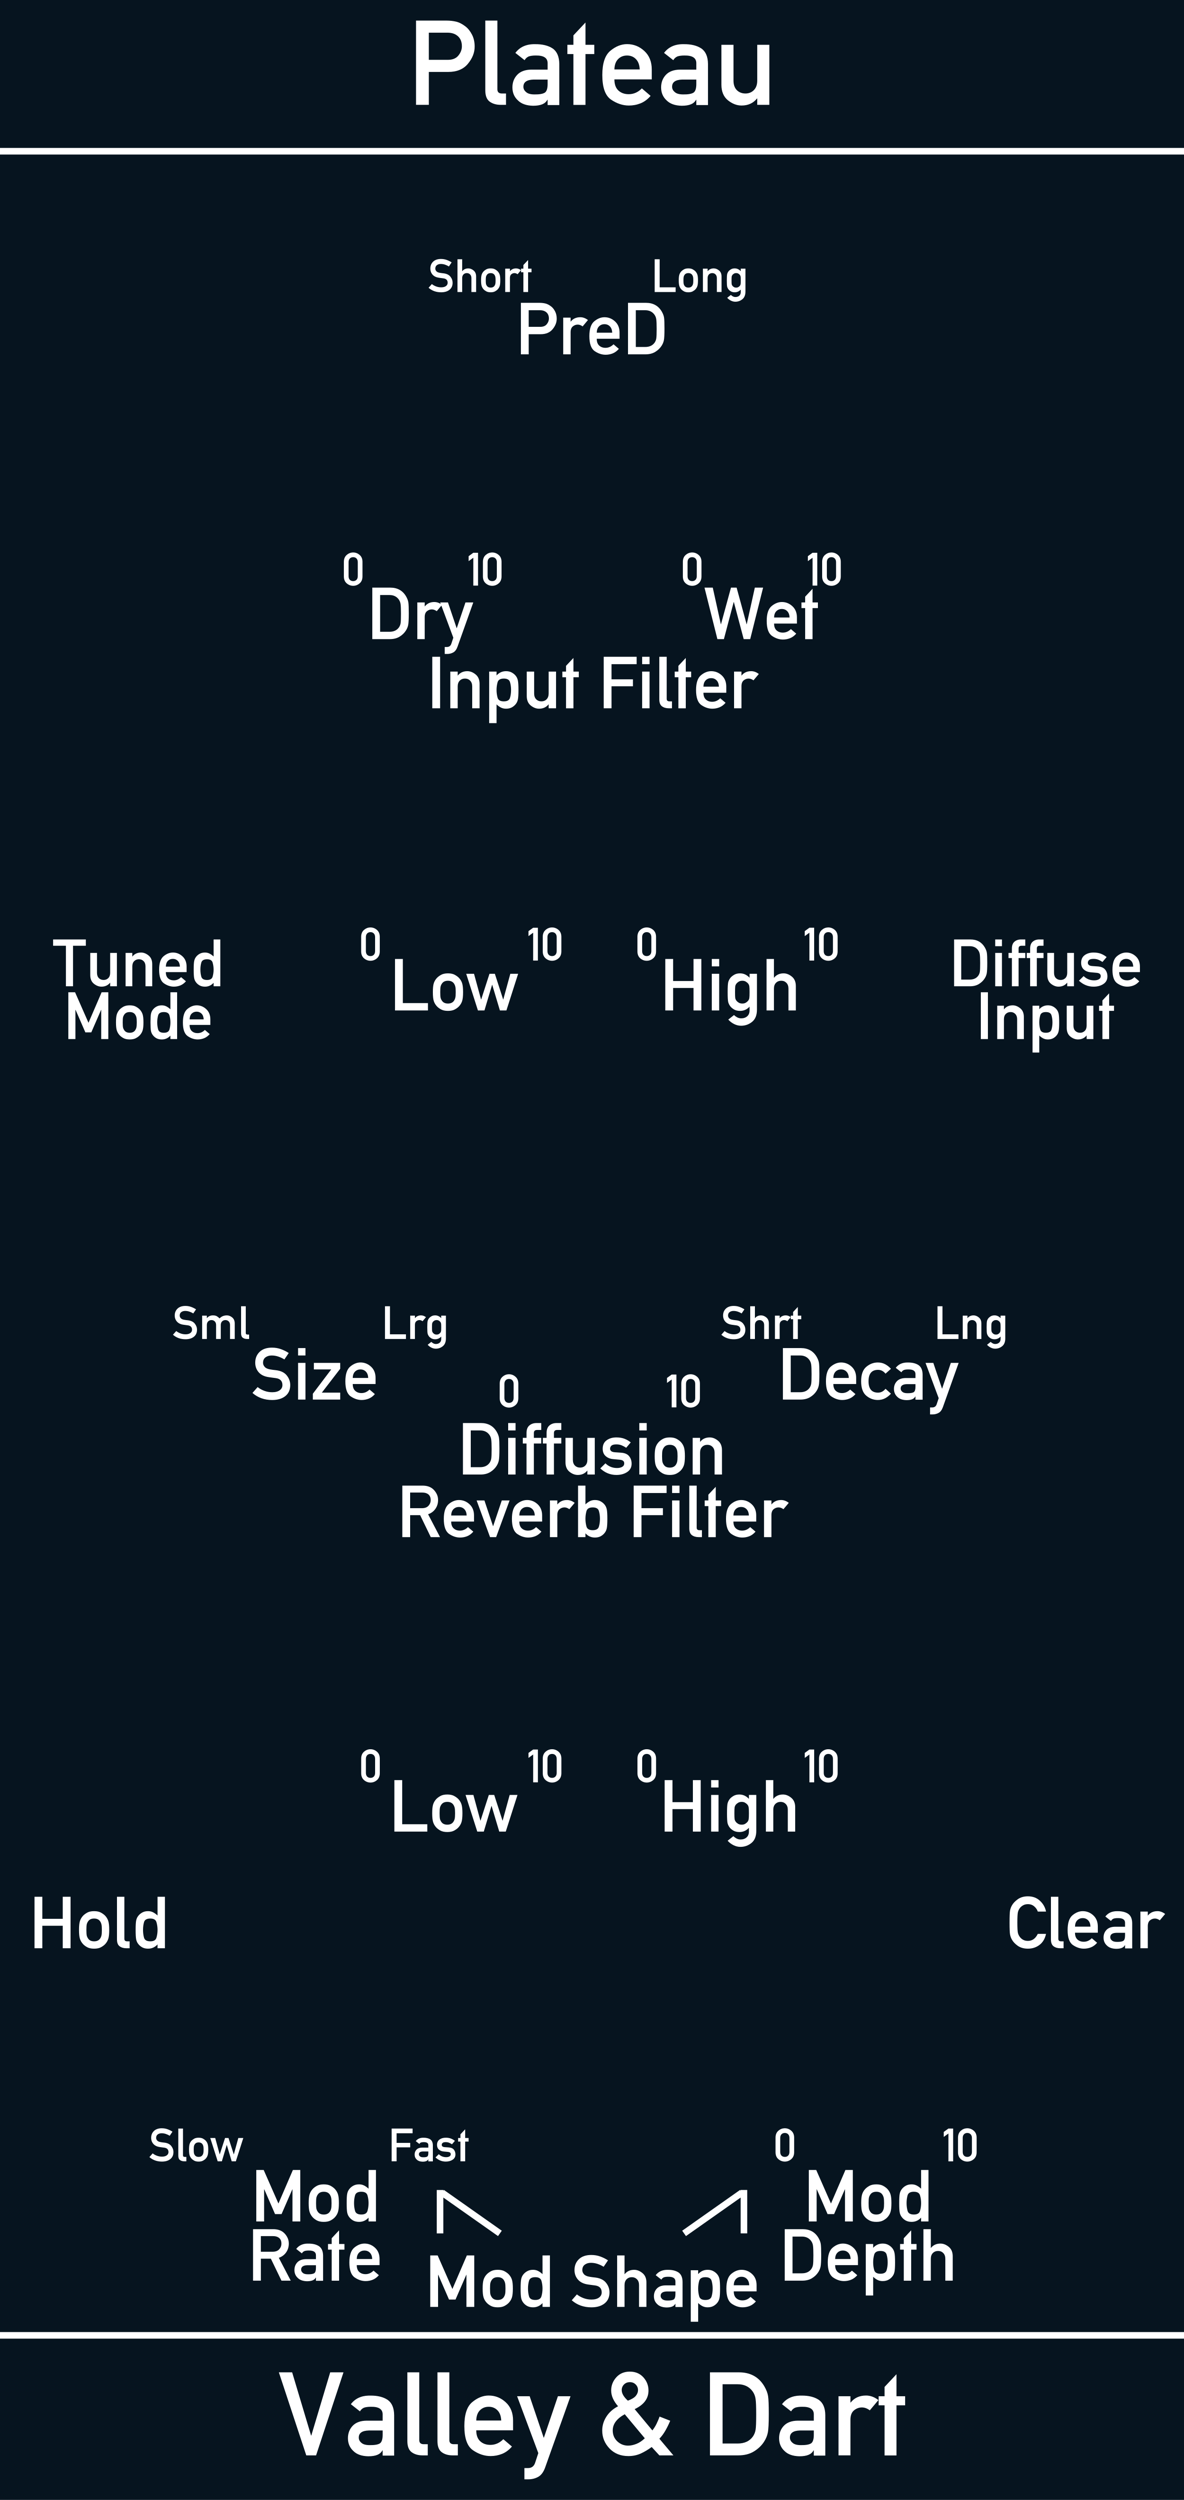 <?xml version="1.0" encoding="UTF-8" standalone="no"?>
<!-- Generator: Adobe Illustrator 19.0.0, SVG Export Plug-In . SVG Version: 6.00 Build 0)  -->

<svg
   version="1.1"
   id="svg8"
   x="0px"
   y="0px"
   width="180px"
   height="380px"
   viewBox="67 220 180 380"
   style="enable-background:new 67 220 180 380;"
   xml:space="preserve"
   sodipodi:docname="PlateauPanelPath.svg"
   inkscape:version="1.2 (dc2aedaf03, 2022-05-15)"
   xmlns:inkscape="http://www.inkscape.org/namespaces/inkscape"
   xmlns:sodipodi="http://sodipodi.sourceforge.net/DTD/sodipodi-0.dtd"
   xmlns="http://www.w3.org/2000/svg"
   xmlns:svg="http://www.w3.org/2000/svg"
   xmlns:rdf="http://www.w3.org/1999/02/22-rdf-syntax-ns#"
   xmlns:cc="http://creativecommons.org/ns#"
   xmlns:dc="http://purl.org/dc/elements/1.1/"><sodipodi:namedview
     id="namedview7"
     pagecolor="#ffffff"
     bordercolor="#000000"
     borderopacity="0.25"
     inkscape:showpageshadow="2"
     inkscape:pageopacity="0.0"
     inkscape:pagecheckerboard="0"
     inkscape:deskcolor="#d1d1d1"
     showgrid="false"
     inkscape:zoom="1.6542577"
     inkscape:cx="58.636571"
     inkscape:cy="140.24417"
     inkscape:window-width="1920"
     inkscape:window-height="1017"
     inkscape:window-x="-8"
     inkscape:window-y="-8"
     inkscape:window-maximized="1"
     inkscape:current-layer="svg8" /><style
     type="text/css"
     id="style2">
	.st0{fill:#282828;}
	.st1{fill:none;stroke:#FFFFFF;stroke-miterlimit:10;}
	.st2{fill:#FFFFFF;stroke:#FFFFFF;stroke-miterlimit:10;}
	.st3{fill:#FFFFFF;}
	.st4{font-family:'AlteDIN1451Mittelschrift';}
	.st5{font-size:18px;}
	.st6{font-size:11px;}
	.st7{font-size:7px;}
	.st8{font-size:10px;}
	.st9{fill:none;stroke:#FFFFFF;}
</style><defs
     id="defs6" /><path
     style="fill:#06141f;fill-opacity:1"
     d="M 67,220 H 247 V 600 H 67 Z"
     id="rect2263" /><path
     id="path19817"
     style="font-size:17.74px;font-family:AlteDIN1451Mittelschrift;-inkscape-font-specification:AlteDIN1451Mittelschrift;text-align:end;text-anchor:end;fill:#ffffff;fill-opacity:1;stroke-width:4.114;stroke-linecap:square;stroke-miterlimit:4.2"
     d="m 130.25,223.129 v 12.807 h 1.943 v -5.002 h 2.953 c 1.312,0 2.309,-0.412 2.988,-1.238 0.686,-0.826 1.027,-1.697 1.027,-2.611 0,-0.691 -0.135,-1.297 -0.404,-1.818 -0.27,-0.527 -0.598,-0.941 -0.984,-1.24 -0.498,-0.387 -0.979,-0.633 -1.441,-0.738 -0.457,-0.105 -0.934,-0.158 -1.432,-0.158 z m 10.529,0 v 10.6 c 0,0.82 0.223,1.395 0.668,1.723 0.445,0.322 1.002,0.484 1.67,0.484 h 0.809 v -1.723 h -0.623 c -0.457,0 -0.686,-0.211 -0.686,-0.633 V 223.129 Z m 15.232,0.291 -1.838,1.959 v 1.434 h -0.914 v 1.406 h 0.914 v 7.725 h 1.838 v -7.725 h 1.336 v -1.406 h -1.336 z m -23.818,1.547 h 2.812 c 0.562,0 1.021,0.119 1.379,0.359 0.557,0.363 0.836,0.932 0.836,1.705 0,0.51 -0.18,0.982 -0.537,1.416 -0.352,0.434 -0.887,0.65 -1.607,0.65 h -2.883 z m 30.137,1.74 c -0.885,0 -1.734,0.34 -2.549,1.02 -0.809,0.68 -1.213,1.906 -1.213,3.682 0,1.875 0.439,3.117 1.318,3.727 0.879,0.604 1.787,0.906 2.725,0.906 0.615,0 1.205,-0.111 1.768,-0.334 0.568,-0.229 1.078,-0.607 1.529,-1.135 l -1.328,-1.133 c -0.58,0.586 -1.248,0.879 -2.004,0.879 -0.633,0 -1.154,-0.188 -1.564,-0.562 -0.404,-0.375 -0.605,-0.938 -0.605,-1.688 h 5.678 v -1.512 c 0,-1.178 -0.375,-2.113 -1.125,-2.805 -0.75,-0.697 -1.627,-1.045 -2.629,-1.045 z m -13.982,0.008 c -1.318,-0.024 -2.318,0.42 -2.998,1.328 l 1.406,1.107 c 0.141,-0.258 0.35,-0.449 0.625,-0.572 0.281,-0.094 0.633,-0.141 1.055,-0.141 1.219,-0.023 1.824,0.369 1.818,1.178 v 0.967 h -2.469 c -0.949,0.012 -1.668,0.275 -2.154,0.791 -0.486,0.516 -0.729,1.154 -0.729,1.916 0,0.803 0.281,1.463 0.844,1.979 0.516,0.516 1.277,0.785 2.285,0.809 0.586,0 1.061,-0.076 1.424,-0.229 0.34,-0.141 0.594,-0.369 0.764,-0.686 h 0.035 v 0.809 h 1.775 v -6.25 c -0.012,-1.107 -0.348,-1.893 -1.01,-2.355 -0.674,-0.445 -1.564,-0.662 -2.672,-0.65 z m 22.605,0 c -1.318,-0.024 -2.318,0.42 -2.998,1.328 l 1.406,1.107 c 0.141,-0.258 0.35,-0.449 0.625,-0.572 0.281,-0.094 0.633,-0.141 1.055,-0.141 1.219,-0.023 1.824,0.369 1.818,1.178 v 0.967 h -2.469 c -0.949,0.012 -1.668,0.275 -2.154,0.791 -0.486,0.516 -0.729,1.154 -0.729,1.916 0,0.803 0.281,1.463 0.844,1.979 0.516,0.516 1.277,0.785 2.285,0.809 0.586,0 1.061,-0.076 1.424,-0.229 0.34,-0.141 0.594,-0.369 0.764,-0.686 h 0.035 v 0.809 h 1.775 v -6.25 c -0.012,-1.107 -0.348,-1.893 -1.01,-2.355 -0.674,-0.445 -1.564,-0.662 -2.672,-0.65 z m 5.721,0.098 v 6.064 c 0,1.037 0.328,1.824 0.984,2.363 0.662,0.533 1.354,0.801 2.074,0.801 1.002,0 1.787,-0.357 2.355,-1.072 h 0.035 v 0.967 h 1.838 v -9.123 h -1.838 v 5.439 c 0,0.621 -0.172,1.105 -0.518,1.451 -0.34,0.34 -0.766,0.51 -1.275,0.51 -0.527,0 -0.963,-0.17 -1.309,-0.51 -0.34,-0.346 -0.51,-0.83 -0.51,-1.451 v -5.439 z m -14.344,1.625 c 0.539,0 0.988,0.182 1.346,0.545 0.357,0.363 0.551,0.889 0.58,1.574 h -3.85 c 0.018,-0.686 0.205,-1.211 0.562,-1.574 0.363,-0.363 0.816,-0.545 1.361,-0.545 z m -14.211,3.656 h 2.135 v 0.668 c 0,0.686 -0.141,1.125 -0.422,1.318 -0.305,0.193 -0.832,0.285 -1.582,0.273 -0.592,0 -1.016,-0.121 -1.273,-0.361 -0.27,-0.223 -0.404,-0.486 -0.404,-0.791 -0.012,-0.709 0.504,-1.078 1.547,-1.107 z m 22.605,0 h 2.135 v 0.668 c 0,0.686 -0.141,1.125 -0.422,1.318 -0.305,0.193 -0.832,0.285 -1.582,0.273 -0.592,0 -1.016,-0.121 -1.273,-0.361 -0.27,-0.223 -0.404,-0.486 -0.404,-0.791 -0.012,-0.709 0.504,-1.078 1.547,-1.107 z M 67,242.49 v 1 h 180 v -1 z m 67.047,16.873 c -0.515,0 -0.914,0.137 -1.199,0.41 -0.283,0.273 -0.424,0.623 -0.424,1.047 0,0.362 0.112,0.672 0.338,0.93 0.226,0.255 0.554,0.411 0.984,0.471 0.13,0.018 0.244,0.035 0.342,0.049 0.098,0.014 0.204,0.027 0.318,0.041 0.433,0.057 0.65,0.282 0.65,0.674 0,0.207 -0.088,0.374 -0.264,0.502 -0.175,0.128 -0.417,0.191 -0.725,0.191 -0.267,0 -0.522,-0.046 -0.766,-0.137 -0.244,-0.091 -0.46,-0.213 -0.646,-0.363 l -0.498,0.568 c 0.52,0.456 1.153,0.684 1.902,0.684 0.533,0 0.959,-0.126 1.275,-0.379 0.317,-0.253 0.475,-0.608 0.475,-1.066 0,-0.34 -0.111,-0.649 -0.334,-0.93 -0.221,-0.28 -0.564,-0.449 -1.029,-0.506 -0.121,-0.014 -0.227,-0.028 -0.32,-0.039 -0.093,-0.014 -0.174,-0.026 -0.24,-0.037 -0.253,-0.039 -0.434,-0.119 -0.543,-0.242 -0.109,-0.123 -0.164,-0.255 -0.164,-0.396 0,-0.237 0.08,-0.415 0.242,-0.533 0.162,-0.118 0.359,-0.178 0.592,-0.178 0.219,0 0.433,0.035 0.643,0.105 0.21,0.071 0.406,0.163 0.588,0.277 l 0.42,-0.623 c -0.228,-0.15 -0.477,-0.273 -0.748,-0.371 -0.271,-0.098 -0.562,-0.148 -0.869,-0.148 z m 2.502,0.045 v 4.98 h 0.715 v -2.113 c 0,-0.239 0.067,-0.426 0.199,-0.561 0.134,-0.134 0.303,-0.201 0.508,-0.201 0.198,0 0.364,0.067 0.496,0.201 0.134,0.134 0.201,0.321 0.201,0.561 v 2.113 h 0.715 v -2.359 c 0,-0.401 -0.129,-0.706 -0.387,-0.916 -0.255,-0.21 -0.519,-0.314 -0.795,-0.314 -0.394,0 -0.703,0.142 -0.924,0.422 h -0.014 v -1.812 z m 29.98,0 v 4.98 h 3.186 v -0.711 h -2.43 v -4.27 z m -19.244,0.113 -0.715,0.762 v 0.557 h -0.355 v 0.547 h 0.355 v 3.006 h 0.715 v -3.006 h 0.52 v -0.547 h -0.52 z m -5.688,1.277 c -0.278,0 -0.503,0.051 -0.676,0.148 -0.171,0.098 -0.306,0.2 -0.404,0.307 -0.137,0.15 -0.234,0.319 -0.293,0.506 -0.059,0.187 -0.09,0.471 -0.09,0.852 0,0.387 0.031,0.674 0.09,0.861 0.059,0.187 0.156,0.355 0.293,0.506 0.098,0.109 0.233,0.211 0.404,0.307 0.173,0.096 0.398,0.145 0.676,0.145 0.273,0 0.497,-0.049 0.67,-0.145 0.173,-0.096 0.308,-0.197 0.406,-0.307 0.137,-0.15 0.236,-0.319 0.295,-0.506 0.059,-0.187 0.088,-0.474 0.088,-0.861 0,-0.381 -0.029,-0.665 -0.088,-0.852 -0.059,-0.187 -0.158,-0.355 -0.295,-0.506 -0.098,-0.107 -0.233,-0.209 -0.406,-0.307 -0.173,-0.098 -0.396,-0.148 -0.67,-0.148 z m 3.863,0 c -0.394,0 -0.703,0.142 -0.924,0.422 h -0.014 v -0.381 h -0.715 v 3.549 h 0.715 v -2.133 c 0,-0.26 0.072,-0.448 0.213,-0.564 0.144,-0.118 0.303,-0.178 0.479,-0.178 0.16,0 0.316,0.058 0.471,0.174 l 0.516,-0.615 c -0.235,-0.182 -0.48,-0.273 -0.74,-0.273 z m 26.191,0 c -0.278,0 -0.503,0.051 -0.676,0.148 -0.171,0.098 -0.306,0.2 -0.404,0.307 -0.137,0.15 -0.234,0.319 -0.293,0.506 -0.059,0.187 -0.09,0.471 -0.09,0.852 0,0.387 0.031,0.674 0.09,0.861 0.059,0.187 0.156,0.355 0.293,0.506 0.098,0.109 0.233,0.211 0.404,0.307 0.173,0.096 0.398,0.145 0.676,0.145 0.273,0 0.497,-0.049 0.67,-0.145 0.173,-0.096 0.31,-0.197 0.408,-0.307 0.137,-0.15 0.234,-0.319 0.293,-0.506 0.059,-0.187 0.09,-0.474 0.09,-0.861 0,-0.381 -0.031,-0.665 -0.09,-0.852 -0.059,-0.187 -0.156,-0.355 -0.293,-0.506 -0.098,-0.107 -0.235,-0.209 -0.408,-0.307 -0.173,-0.098 -0.396,-0.148 -0.67,-0.148 z m 3.863,0 c -0.394,0 -0.703,0.142 -0.924,0.422 h -0.014 v -0.381 h -0.713 v 3.549 h 0.713 v -2.113 c 0,-0.239 0.067,-0.426 0.199,-0.561 0.134,-0.134 0.305,-0.201 0.51,-0.201 0.198,0 0.362,0.067 0.494,0.201 0.134,0.134 0.203,0.321 0.203,0.561 v 2.113 h 0.713 v -2.359 c 0,-0.401 -0.127,-0.706 -0.385,-0.916 -0.255,-0.21 -0.521,-0.314 -0.797,-0.314 z m 3.186,0 c -0.232,0 -0.427,0.049 -0.584,0.145 -0.155,0.093 -0.274,0.191 -0.354,0.291 -0.103,0.134 -0.172,0.276 -0.211,0.424 -0.036,0.148 -0.055,0.467 -0.055,0.959 0,0.492 0.018,0.813 0.055,0.961 0.039,0.148 0.108,0.288 0.211,0.42 0.08,0.103 0.199,0.202 0.354,0.295 0.157,0.091 0.352,0.137 0.584,0.137 0.362,0 0.668,-0.137 0.916,-0.41 v 0.365 c 0,0.246 -0.076,0.436 -0.229,0.568 -0.15,0.132 -0.345,0.197 -0.582,0.197 -0.137,0 -0.266,-0.032 -0.387,-0.096 -0.118,-0.064 -0.22,-0.138 -0.307,-0.225 l -0.555,0.439 c 0.157,0.178 0.346,0.322 0.564,0.432 0.219,0.109 0.442,0.164 0.67,0.164 0.403,0 0.76,-0.126 1.07,-0.379 0.312,-0.253 0.469,-0.646 0.469,-1.18 v -3.467 h -0.715 v 0.381 c -0.264,-0.28 -0.57,-0.422 -0.916,-0.422 z m -37.104,0.715 c 0.257,0 0.449,0.087 0.574,0.26 0.064,0.096 0.108,0.196 0.133,0.301 0.027,0.105 0.041,0.285 0.041,0.543 0,0.258 -0.014,0.44 -0.041,0.545 -0.025,0.105 -0.069,0.203 -0.133,0.297 -0.125,0.173 -0.317,0.26 -0.574,0.26 -0.262,0 -0.453,-0.087 -0.574,-0.26 -0.068,-0.093 -0.116,-0.192 -0.141,-0.297 -0.023,-0.107 -0.033,-0.291 -0.033,-0.551 0,-0.253 0.01,-0.432 0.033,-0.537 0.025,-0.105 0.072,-0.205 0.141,-0.301 0.121,-0.173 0.312,-0.26 0.574,-0.26 z m 30.055,0 c 0.257,0 0.449,0.087 0.574,0.26 0.064,0.096 0.11,0.196 0.135,0.301 0.027,0.105 0.041,0.285 0.041,0.543 0,0.258 -0.014,0.44 -0.041,0.545 -0.025,0.105 -0.071,0.203 -0.135,0.297 -0.125,0.173 -0.317,0.26 -0.574,0.26 -0.262,0 -0.453,-0.087 -0.574,-0.26 -0.068,-0.093 -0.114,-0.192 -0.139,-0.297 -0.023,-0.107 -0.035,-0.291 -0.035,-0.551 0,-0.253 0.012,-0.432 0.035,-0.537 0.025,-0.105 0.07,-0.205 0.139,-0.301 0.121,-0.173 0.312,-0.26 0.574,-0.26 z m 7.268,0 c 0.139,0 0.255,0.03 0.346,0.092 0.093,0.059 0.165,0.12 0.215,0.182 0.061,0.082 0.1,0.17 0.113,0.264 0.016,0.093 0.023,0.282 0.023,0.566 0,0.285 -0.007,0.475 -0.023,0.568 -0.014,0.093 -0.052,0.18 -0.113,0.26 -0.05,0.064 -0.121,0.124 -0.215,0.184 -0.091,0.059 -0.207,0.09 -0.346,0.09 -0.144,0 -0.262,-0.031 -0.355,-0.09 -0.093,-0.059 -0.165,-0.12 -0.213,-0.184 -0.064,-0.08 -0.103,-0.166 -0.119,-0.26 -0.014,-0.093 -0.019,-0.284 -0.019,-0.568 0,-0.285 0.006,-0.473 0.019,-0.566 0.016,-0.093 0.055,-0.182 0.119,-0.264 0.048,-0.061 0.119,-0.122 0.213,-0.182 0.093,-0.061 0.212,-0.092 0.355,-0.092 z m -32.729,4.521 v 7.826 h 1.186 v -3.057 h 1.805 c 0.802,0 1.411,-0.251 1.826,-0.756 0.419,-0.505 0.629,-1.037 0.629,-1.596 0,-0.423 -0.081,-0.793 -0.246,-1.111 -0.165,-0.322 -0.365,-0.575 -0.602,-0.758 -0.304,-0.236 -0.598,-0.387 -0.881,-0.451 -0.279,-0.065 -0.573,-0.098 -0.877,-0.098 z m 16.285,0 v 7.826 h 2.664 c 0.58,0 1.072,-0.124 1.477,-0.371 0.408,-0.251 0.728,-0.559 0.961,-0.924 0.175,-0.272 0.292,-0.554 0.35,-0.848 0.061,-0.297 0.092,-0.887 0.092,-1.768 0,-0.82 -0.021,-1.374 -0.064,-1.664 -0.043,-0.29 -0.162,-0.603 -0.355,-0.936 -0.519,-0.877 -1.314,-1.316 -2.385,-1.316 z m -15.1,1.123 h 1.719 c 0.344,0 0.625,0.074 0.844,0.221 0.34,0.222 0.51,0.568 0.51,1.041 0,0.312 -0.108,0.6 -0.326,0.865 -0.215,0.265 -0.544,0.398 -0.984,0.398 h -1.762 z m 16.285,0 h 1.424 c 0.605,0 1.071,0.219 1.396,0.656 0.158,0.215 0.255,0.456 0.291,0.725 0.039,0.269 0.059,0.753 0.059,1.455 0,0.727 -0.019,1.204 -0.055,1.434 -0.032,0.226 -0.111,0.438 -0.24,0.635 -0.315,0.455 -0.799,0.682 -1.451,0.682 h -1.424 z m -8.443,1.064 c -0.619,0 -1.102,0.22 -1.449,0.66 h -0.021 v -0.596 H 152.625 v 5.574 h 1.123 v -3.352 c 0,-0.408 0.11,-0.704 0.332,-0.887 0.226,-0.186 0.476,-0.279 0.752,-0.279 0.251,0 0.499,0.093 0.742,0.275 l 0.811,-0.967 c -0.369,-0.286 -0.758,-0.43 -1.166,-0.43 z m 3.68,0 c -0.541,0 -1.059,0.208 -1.557,0.623 -0.494,0.415 -0.742,1.165 -0.742,2.25 0,1.146 0.27,1.905 0.807,2.277 0.537,0.369 1.091,0.553 1.664,0.553 0.376,0 0.736,-0.067 1.08,-0.203 0.347,-0.14 0.658,-0.371 0.934,-0.693 l -0.811,-0.693 c -0.354,0.358 -0.763,0.537 -1.225,0.537 -0.387,0 -0.704,-0.115 -0.955,-0.344 -0.247,-0.229 -0.371,-0.573 -0.371,-1.031 h 3.469 v -0.924 c 0,-0.72 -0.229,-1.29 -0.688,-1.713 -0.458,-0.426 -0.993,-0.639 -1.605,-0.639 z m 0,1.057 c 0.329,0 0.604,0.112 0.822,0.334 0.218,0.222 0.336,0.542 0.354,0.961 h -2.352 c 0.011,-0.419 0.125,-0.739 0.344,-0.961 0.222,-0.222 0.499,-0.334 0.832,-0.334 z m -38.203,34.701 c -0.369,0 -0.697,0.126 -0.984,0.377 -0.287,0.248 -0.432,0.601 -0.432,1.059 v 2.199 c 0,0.458 0.145,0.81 0.432,1.059 0.287,0.248 0.615,0.373 0.984,0.373 0.367,0 0.693,-0.125 0.98,-0.373 0.289,-0.248 0.434,-0.601 0.434,-1.059 v -2.199 c -1e-5,-0.458 -0.144,-0.81 -0.434,-1.059 -0.287,-0.251 -0.614,-0.377 -0.98,-0.377 z m 51.535,0 c -0.369,0 -0.697,0.126 -0.984,0.377 -0.287,0.248 -0.43,0.601 -0.43,1.059 v 2.199 c 0,0.458 0.143,0.81 0.43,1.059 0.287,0.248 0.615,0.373 0.984,0.373 0.367,0 0.693,-0.125 0.98,-0.373 0.289,-0.248 0.436,-0.601 0.436,-1.059 v -2.199 c 0,-0.458 -0.146,-0.81 -0.436,-1.059 -0.287,-0.251 -0.614,-0.377 -0.98,-0.377 z m -30.465,0.002 c -0.341,0.015 -0.647,0.14 -0.916,0.375 -0.287,0.248 -0.43,0.603 -0.43,1.061 v 2.197 c 0,0.458 0.143,0.81 0.43,1.059 0.287,0.248 0.615,0.373 0.984,0.373 0.367,0 0.693,-0.125 0.98,-0.373 0.289,-0.248 0.436,-0.601 0.436,-1.059 v -2.197 c 0,-0.458 -0.146,-0.812 -0.436,-1.061 -0.287,-0.251 -0.614,-0.375 -0.98,-0.375 -0.023,0 -0.046,-9.8e-4 -0.068,0 z m 51.572,0 c -0.341,0.015 -0.647,0.14 -0.916,0.375 -0.287,0.248 -0.43,0.603 -0.43,1.061 v 2.197 c 0,0.458 0.143,0.81 0.43,1.059 0.287,0.248 0.615,0.373 0.984,0.373 0.367,0 0.695,-0.125 0.982,-0.373 0.289,-0.248 0.434,-0.601 0.434,-1.059 v -2.197 c 0,-0.458 -0.144,-0.812 -0.434,-1.061 -0.287,-0.251 -0.616,-0.375 -0.982,-0.375 -0.023,0 -0.046,-9.8e-4 -0.068,0 z m -54.379,0.043 -0.711,0.518 v 0.758 l 0.711,-0.52 v 4.234 h 0.719 v -4.99 z m 51.574,0 -0.711,0.518 v 0.758 l 0.711,-0.52 v 4.234 h 0.717 v -4.99 z m -69.838,0.67 c 0.21,0 0.378,0.067 0.506,0.201 0.13,0.134 0.193,0.321 0.193,0.561 v 2.117 c 0,0.242 -0.064,0.428 -0.193,0.562 -0.128,0.132 -0.296,0.199 -0.506,0.199 -0.212,0 -0.382,-0.067 -0.51,-0.199 -0.128,-0.134 -0.191,-0.321 -0.191,-0.562 v -2.117 c 0,-0.239 0.064,-0.426 0.191,-0.561 0.128,-0.134 0.298,-0.201 0.51,-0.201 z m 21.139,0 c 0.21,0 0.378,0.069 0.506,0.203 0.13,0.134 0.195,0.321 0.195,0.561 v 2.115 c 0,0.242 -0.065,0.43 -0.195,0.564 -0.128,0.132 -0.296,0.197 -0.506,0.197 -0.212,0 -0.382,-0.065 -0.51,-0.197 -0.128,-0.134 -0.191,-0.323 -0.191,-0.564 v -2.115 c 0,-0.239 0.064,-0.426 0.191,-0.561 0.128,-0.134 0.298,-0.203 0.51,-0.203 z m 30.396,0 c 0.21,0 0.378,0.067 0.506,0.201 0.13,0.134 0.195,0.321 0.195,0.561 v 2.117 c 0,0.242 -0.065,0.428 -0.195,0.562 -0.128,0.132 -0.296,0.199 -0.506,0.199 -0.212,0 -0.382,-0.067 -0.51,-0.199 -0.128,-0.134 -0.191,-0.321 -0.191,-0.562 v -2.117 c 0,-0.239 0.064,-0.426 0.191,-0.561 0.128,-0.134 0.298,-0.201 0.51,-0.201 z m 21.176,0 c 0.21,0 0.378,0.069 0.506,0.203 0.13,0.134 0.195,0.321 0.195,0.561 v 2.115 c 0,0.242 -0.065,0.43 -0.195,0.564 -0.128,0.132 -0.296,0.197 -0.506,0.197 -0.212,0 -0.38,-0.065 -0.508,-0.197 -0.128,-0.134 -0.191,-0.323 -0.191,-0.564 v -2.115 c 0,-0.239 0.064,-0.426 0.191,-0.561 0.128,-0.134 0.296,-0.203 0.508,-0.203 z m -69.803,4.631 v 7.826 h 2.664 c 0.58,0 1.072,-0.124 1.477,-0.371 0.408,-0.251 0.728,-0.559 0.961,-0.924 0.175,-0.272 0.292,-0.554 0.35,-0.848 0.061,-0.297 0.092,-0.887 0.092,-1.768 0,-0.82 -0.021,-1.376 -0.064,-1.666 -0.043,-0.29 -0.162,-0.601 -0.355,-0.934 -0.519,-0.877 -1.314,-1.316 -2.385,-1.316 z m 50.502,0 1.961,7.826 h 0.988 l 1.492,-5.641 h 0.021 l 1.498,5.641 h 0.988 l 1.961,-7.826 h -1.256 l -1.23,5.564 h -0.021 l -1.52,-5.564 h -0.855 l -1.52,5.564 h -0.021 l -1.23,-5.564 z m 16.424,0.178 -1.121,1.197 v 0.875 h -0.559 v 0.859 h 0.559 v 4.723 h 1.121 v -4.723 h 0.816 v -0.859 h -0.816 z m -65.738,0.945 h 1.422 c 0.605,0 1.071,0.217 1.396,0.654 0.158,0.215 0.255,0.458 0.291,0.727 0.039,0.269 0.059,0.753 0.059,1.455 0,0.727 -0.017,1.204 -0.053,1.434 -0.032,0.226 -0.113,0.438 -0.242,0.635 -0.315,0.455 -0.799,0.682 -1.451,0.682 h -1.422 z m 8.25,1.062 c -0.619,0 -1.104,0.222 -1.451,0.662 h -0.021 v -0.598 h -1.123 v 5.576 h 1.123 v -3.352 c 0,-0.408 0.112,-0.704 0.334,-0.887 0.226,-0.186 0.476,-0.279 0.752,-0.279 0.251,0 0.497,0.091 0.74,0.273 l 0.709,-0.846 1.816,4.875 -0.307,0.93 c -0.111,0.322 -0.335,0.482 -0.672,0.482 h -0.332 v 1.059 h 0.375 c 0.34,0 0.648,-0.076 0.924,-0.23 0.276,-0.15 0.493,-0.441 0.65,-0.871 l 2.395,-6.73 h -1.186 l -1.322,3.906 h -0.021 l -1.32,-3.906 h -1.182 l 0.086,0.229 c -0.309,-0.194 -0.631,-0.293 -0.967,-0.293 z m 52.822,0 c -0.541,0 -1.061,0.208 -1.559,0.623 -0.494,0.415 -0.74,1.167 -0.74,2.252 0,1.146 0.268,1.905 0.805,2.277 0.537,0.369 1.093,0.553 1.666,0.553 0.376,0 0.734,-0.069 1.078,-0.205 0.347,-0.14 0.66,-0.369 0.936,-0.691 l -0.811,-0.693 c -0.354,0.358 -0.763,0.537 -1.225,0.537 -0.387,0 -0.706,-0.115 -0.957,-0.344 -0.247,-0.229 -0.371,-0.573 -0.371,-1.031 h 3.471 v -0.924 c 0,-0.72 -0.229,-1.29 -0.688,-1.713 -0.458,-0.426 -0.993,-0.641 -1.605,-0.641 z m 0,1.059 c 0.329,0 0.602,0.112 0.82,0.334 0.218,0.222 0.338,0.542 0.355,0.961 h -2.354 c 0.011,-0.419 0.125,-0.739 0.344,-0.961 0.222,-0.222 0.501,-0.334 0.834,-0.334 z m -53.141,7.268 v 7.826 h 1.188 v -7.826 z m 26.061,0 v 7.826 h 1.188 v -3.342 h 3.254 v -1.059 h -3.254 v -2.303 h 3.818 v -1.123 z m 5.844,0 v 1.123 H 165.75 v -1.123 z m 2.609,0 v 6.477 c 0,0.501 0.136,0.852 0.408,1.053 0.272,0.197 0.613,0.297 1.021,0.297 h 0.494 v -1.053 h -0.381 c -0.279,0 -0.42,-0.129 -0.42,-0.387 v -6.387 z m -13.057,0.178 -1.123,1.197 v 0.875 h -0.559 v 0.859 h 0.559 v 4.721 h 1.123 v -4.721 h 0.816 v -0.859 h -0.816 z m 17.08,0 -1.123,1.197 v 0.875 h -0.559 v 0.859 h 0.559 v 4.721 h 1.123 v -4.721 h 0.816 v -0.859 h -0.816 z m -33.203,2.008 c -0.619,0 -1.104,0.22 -1.451,0.66 h -0.021 v -0.596 h -1.123 v 5.576 h 1.123 v -3.32 c 0,-0.376 0.105,-0.67 0.312,-0.881 0.211,-0.211 0.477,-0.316 0.799,-0.316 0.312,0 0.572,0.105 0.779,0.316 0.211,0.211 0.316,0.505 0.316,0.881 v 3.32 h 1.123 v -3.707 c 0,-0.63 -0.203,-1.11 -0.607,-1.439 -0.401,-0.329 -0.817,-0.494 -1.25,-0.494 z m 5.875,0 c -0.569,0 -1.049,0.217 -1.439,0.65 v -0.586 h -1.123 v 7.832 h 1.123 v -2.848 c 0.208,0.201 0.427,0.36 0.656,0.479 0.233,0.118 0.493,0.178 0.783,0.178 0.34,0 0.634,-0.067 0.881,-0.199 0.247,-0.136 0.452,-0.31 0.613,-0.521 0.154,-0.197 0.257,-0.429 0.311,-0.697 0.057,-0.269 0.086,-0.746 0.086,-1.43 0,-0.687 -0.029,-1.163 -0.086,-1.428 -0.054,-0.269 -0.157,-0.505 -0.311,-0.705 -0.161,-0.208 -0.366,-0.38 -0.613,-0.516 -0.247,-0.14 -0.541,-0.209 -0.881,-0.209 z m 31.189,0 c -0.541,0 -1.059,0.208 -1.557,0.623 -0.494,0.415 -0.742,1.165 -0.742,2.25 0,1.146 0.27,1.905 0.807,2.277 0.537,0.369 1.091,0.555 1.664,0.555 0.376,0 0.736,-0.069 1.08,-0.205 0.347,-0.14 0.66,-0.371 0.936,-0.693 l -0.812,-0.691 c -0.354,0.358 -0.763,0.537 -1.225,0.537 -0.387,0 -0.704,-0.115 -0.955,-0.344 -0.247,-0.229 -0.371,-0.573 -0.371,-1.031 h 3.471 v -0.924 c 0,-0.72 -0.229,-1.292 -0.688,-1.715 -0.458,-0.426 -0.995,-0.639 -1.607,-0.639 z m 6.076,0 c -0.619,0 -1.104,0.22 -1.451,0.66 h -0.021 v -0.596 h -1.123 v 5.576 h 1.123 v -3.352 c 0,-0.408 0.112,-0.704 0.334,-0.887 0.226,-0.186 0.476,-0.279 0.752,-0.279 0.251,0 0.497,0.091 0.74,0.273 l 0.811,-0.967 c -0.369,-0.286 -0.756,-0.43 -1.164,-0.43 z m -34.113,0.065 v 3.707 c 0,0.634 0.201,1.114 0.602,1.443 0.405,0.326 0.827,0.49 1.268,0.49 0.612,0 1.092,-0.219 1.439,-0.656 h 0.021 v 0.592 h 1.123 v -5.576 h -1.123 v 3.324 c 0,0.38 -0.105,0.675 -0.316,0.887 -0.208,0.208 -0.468,0.312 -0.779,0.312 -0.322,0 -0.588,-0.105 -0.799,-0.312 -0.208,-0.211 -0.312,-0.507 -0.312,-0.887 v -3.324 z m 17.543,0 v 5.576 H 165.75 v -5.576 z m 10.494,0.994 c 0.329,0 0.604,0.11 0.822,0.332 0.218,0.222 0.338,0.544 0.355,0.963 h -2.354 c 0.011,-0.419 0.125,-0.741 0.344,-0.963 0.222,-0.222 0.499,-0.332 0.832,-0.332 z m -31.527,0.064 c 0.526,0 0.841,0.182 0.945,0.547 0.107,0.362 0.16,0.758 0.16,1.188 0,0.43 -0.053,0.826 -0.16,1.188 -0.104,0.362 -0.419,0.543 -0.945,0.543 -0.526,0 -0.841,-0.186 -0.945,-0.559 -0.104,-0.376 -0.156,-0.767 -0.156,-1.172 0,-0.405 0.052,-0.794 0.156,-1.17 0.104,-0.376 0.419,-0.564 0.945,-0.564 z m 21.73,37.83 c -0.369,0 -0.697,0.126 -0.984,0.377 -0.287,0.248 -0.43,0.601 -0.43,1.059 v 2.199 c 0,0.458 0.143,0.81 0.43,1.059 0.287,0.248 0.615,0.373 0.984,0.373 0.367,0 0.695,-0.125 0.982,-0.373 0.289,-0.248 0.434,-0.601 0.434,-1.059 v -2.199 c 0,-0.458 -0.144,-0.81 -0.434,-1.059 -0.287,-0.251 -0.616,-0.377 -0.982,-0.377 z m -42.068,0.002 c -0.341,0.015 -0.645,0.14 -0.914,0.375 -0.287,0.248 -0.432,0.603 -0.432,1.061 v 2.197 c 0,0.458 0.145,0.81 0.432,1.059 0.287,0.248 0.615,0.373 0.984,0.373 0.367,0 0.693,-0.125 0.98,-0.373 0.289,-0.248 0.434,-0.601 0.434,-1.059 v -2.197 c 0,-0.458 -0.144,-0.812 -0.434,-1.061 -0.287,-0.251 -0.614,-0.375 -0.98,-0.375 -0.023,0 -0.048,-9.9e-4 -0.07,0 z m 27.676,0 c -0.369,0 -0.697,0.124 -0.984,0.375 -0.287,0.248 -0.432,0.603 -0.432,1.061 v 2.197 c 0,0.458 0.145,0.812 0.432,1.061 0.287,0.248 0.615,0.371 0.984,0.371 0.367,0 0.693,-0.123 0.98,-0.371 0.289,-0.248 0.434,-0.603 0.434,-1.061 v -2.197 c 0,-0.458 -0.144,-0.812 -0.434,-1.061 -0.287,-0.251 -0.614,-0.375 -0.98,-0.375 z m 41.932,0 c -0.341,0.015 -0.647,0.14 -0.916,0.375 -0.287,0.248 -0.432,0.603 -0.432,1.061 v 2.197 c 0,0.458 0.145,0.81 0.432,1.059 0.287,0.248 0.615,0.373 0.984,0.373 0.367,0 0.693,-0.125 0.98,-0.373 0.289,-0.248 0.434,-0.601 0.434,-1.059 v -2.197 c 0,-0.458 -0.144,-0.812 -0.434,-1.061 -0.287,-0.251 -0.614,-0.375 -0.98,-0.375 -0.023,0 -0.046,-9.9e-4 -0.068,0 z m -2.807,0.043 -0.711,0.518 v 0.758 l 0.711,-0.52 v 4.234 h 0.719 v -4.99 z m -42,0.002 -0.711,0.516 v 0.758 l 0.711,-0.52 v 4.236 h 0.719 v -4.99 z m -24.73,0.668 c 0.21,0 0.378,0.069 0.506,0.203 0.13,0.134 0.193,0.321 0.193,0.561 v 2.115 c 0,0.242 -0.064,0.43 -0.193,0.564 -0.128,0.132 -0.296,0.197 -0.506,0.197 -0.212,0 -0.382,-0.065 -0.51,-0.197 -0.128,-0.134 -0.191,-0.323 -0.191,-0.564 v -2.115 c 0,-0.239 0.064,-0.426 0.191,-0.561 0.128,-0.134 0.298,-0.203 0.51,-0.203 z m 41.998,0 c 0.21,0 0.378,0.067 0.506,0.201 0.13,0.134 0.195,0.321 0.195,0.561 v 2.117 c 0,0.242 -0.065,0.428 -0.195,0.562 -0.128,0.132 -0.296,0.199 -0.506,0.199 -0.212,0 -0.38,-0.067 -0.508,-0.199 -0.128,-0.134 -0.191,-0.321 -0.191,-0.562 v -2.117 c 0,-0.239 0.064,-0.426 0.191,-0.561 0.128,-0.134 0.296,-0.201 0.508,-0.201 z m 27.607,0 c 0.21,0 0.378,0.069 0.506,0.203 0.13,0.134 0.195,0.321 0.195,0.561 v 2.115 c 0,0.242 -0.065,0.43 -0.195,0.564 -0.128,0.132 -0.296,0.197 -0.506,0.197 -0.212,0 -0.382,-0.065 -0.51,-0.197 -0.128,-0.134 -0.191,-0.323 -0.191,-0.564 v -2.115 c 0,-0.239 0.064,-0.426 0.191,-0.561 0.128,-0.134 0.298,-0.203 0.51,-0.203 z m -42,0.002 c 0.21,0 0.378,0.067 0.506,0.201 0.13,0.134 0.195,0.321 0.195,0.561 v 2.115 c 0,0.242 -0.065,0.43 -0.195,0.564 -0.128,0.132 -0.296,0.197 -0.506,0.197 -0.212,0 -0.382,-0.065 -0.51,-0.197 -0.128,-0.134 -0.191,-0.323 -0.191,-0.564 v -2.115 c 0,-0.239 0.064,-0.426 0.191,-0.561 0.128,-0.134 0.298,-0.201 0.51,-0.201 z m -75.854,1.111 v 0.957 h 1.947 v 6.158 h 1.08 v -6.158 h 1.947 v -0.957 z m 24.398,0 v 2.588 c -0.189,-0.179 -0.388,-0.323 -0.6,-0.434 -0.212,-0.111 -0.449,-0.166 -0.709,-0.166 -0.312,0 -0.58,0.062 -0.805,0.189 -0.225,0.124 -0.41,0.28 -0.553,0.469 -0.143,0.182 -0.238,0.396 -0.287,0.641 -0.049,0.241 -0.074,0.671 -0.074,1.289 0,0.625 0.025,1.061 0.074,1.309 0.049,0.244 0.144,0.456 0.287,0.635 0.143,0.192 0.328,0.349 0.553,0.473 0.225,0.12 0.492,0.182 0.805,0.182 0.518,0 0.954,-0.195 1.309,-0.586 v 0.527 h 1.021 v -7.115 z m 112.578,0 v 7.115 h 2.422 c 0.527,0 0.976,-0.113 1.344,-0.338 0.371,-0.228 0.661,-0.508 0.873,-0.84 0.16,-0.247 0.266,-0.505 0.318,-0.771 0.055,-0.27 0.082,-0.805 0.082,-1.605 0,-0.745 -0.019,-1.25 -0.059,-1.514 -0.039,-0.264 -0.146,-0.547 -0.322,-0.85 -0.472,-0.798 -1.195,-1.197 -2.168,-1.197 z m 6.25,0 v 1.022 h 1.021 v -1.022 z m 3.912,0 c -0.397,0 -0.726,0.113 -0.986,0.338 -0.26,0.221 -0.391,0.567 -0.391,1.039 v 0.67 h -0.514 v 0.781 h 0.514 v 4.287 h 1.016 v -4.287 h 1.02 v -0.781 h -1.02 v -0.67 c 0,-0.28 0.147,-0.42 0.443,-0.42 h 0.576 v -0.957 z m 2.773,0 c -0.397,0 -0.726,0.113 -0.986,0.338 -0.26,0.221 -0.391,0.567 -0.391,1.039 v 0.67 h -0.514 v 0.781 h 0.514 v 4.287 h 1.016 v -4.287 h 1.02 v -0.781 h -1.02 v -0.67 c 0,-0.28 0.147,-0.42 0.443,-0.42 h 0.576 v -0.957 z m -11.855,1.022 h 1.293 c 0.55,0 0.973,0.199 1.27,0.596 0.143,0.195 0.231,0.414 0.264,0.658 0.036,0.244 0.055,0.686 0.055,1.324 1e-5,0.661 -0.016,1.094 -0.049,1.303 -0.029,0.205 -0.104,0.397 -0.221,0.576 -0.286,0.413 -0.726,0.621 -1.318,0.621 h -1.293 z m -124.678,0.967 c -0.563,0 -1.003,0.199 -1.318,0.6 h -0.02 v -0.541 h -1.021 v 5.068 h 1.021 v -3.018 c 0,-0.342 0.094,-0.609 0.283,-0.801 0.192,-0.192 0.434,-0.289 0.727,-0.289 0.283,0 0.52,0.097 0.709,0.289 0.192,0.192 0.287,0.459 0.287,0.801 v 3.018 h 1.021 v -3.369 c 0,-0.573 -0.185,-1.009 -0.553,-1.309 -0.365,-0.299 -0.743,-0.449 -1.137,-0.449 z m 4.828,0 c -0.492,0 -0.964,0.189 -1.416,0.566 -0.449,0.378 -0.674,1.059 -0.674,2.045 10e-7,1.042 0.244,1.732 0.732,2.07 0.488,0.335 0.993,0.504 1.514,0.504 0.342,0 0.67,-0.062 0.982,-0.186 0.316,-0.127 0.599,-0.338 0.85,-0.631 l -0.738,-0.629 c -0.322,0.326 -0.693,0.488 -1.113,0.488 -0.352,0 -0.641,-0.104 -0.869,-0.312 -0.225,-0.208 -0.336,-0.521 -0.336,-0.938 h 3.154 v -0.84 c 0,-0.654 -0.208,-1.174 -0.625,-1.559 -0.417,-0.387 -0.904,-0.58 -1.461,-0.58 z m 139.971,0 c -0.537,0 -0.986,0.131 -1.348,0.395 -0.361,0.264 -0.541,0.654 -0.541,1.168 0,0.436 0.137,0.775 0.414,1.02 0.277,0.244 0.625,0.383 1.045,0.416 l 0.898,0.082 c 0.413,0.036 0.621,0.202 0.621,0.498 0,0.215 -0.094,0.378 -0.283,0.488 -0.189,0.107 -0.429,0.162 -0.719,0.162 -0.622,0 -1.153,-0.217 -1.596,-0.65 l -0.713,0.703 c 0.645,0.602 1.387,0.904 2.23,0.904 0.586,0 1.083,-0.136 1.49,-0.406 0.407,-0.27 0.609,-0.654 0.609,-1.152 0,-0.4 -0.114,-0.743 -0.342,-1.029 -0.228,-0.29 -0.603,-0.452 -1.127,-0.488 l -0.84,-0.059 c -0.257,-0.019 -0.433,-0.077 -0.527,-0.172 -0.094,-0.094 -0.143,-0.196 -0.143,-0.307 0,-0.176 0.064,-0.322 0.191,-0.436 0.127,-0.117 0.352,-0.176 0.678,-0.176 0.273,0 0.518,0.045 0.732,0.133 0.215,0.088 0.423,0.199 0.625,0.336 l 0.631,-0.742 c -0.251,-0.208 -0.534,-0.374 -0.85,-0.498 -0.316,-0.127 -0.696,-0.189 -1.139,-0.189 z m 4.961,0 c -0.492,0 -0.964,0.189 -1.416,0.566 -0.449,0.378 -0.674,1.059 -0.674,2.045 0,1.042 0.244,1.732 0.732,2.07 0.488,0.335 0.993,0.504 1.514,0.504 0.342,0 0.67,-0.062 0.982,-0.186 0.316,-0.127 0.599,-0.338 0.85,-0.631 l -0.738,-0.629 c -0.322,0.326 -0.693,0.488 -1.113,0.488 -0.352,0 -0.641,-0.104 -0.869,-0.312 -0.225,-0.208 -0.336,-0.521 -0.336,-0.938 h 3.154 v -0.84 c 0,-0.654 -0.208,-1.174 -0.625,-1.559 -0.417,-0.387 -0.904,-0.58 -1.461,-0.58 z m -157.49,0.059 v 3.369 c 0,0.576 0.182,1.013 0.547,1.312 0.368,0.296 0.752,0.445 1.152,0.445 0.557,0 0.993,-0.199 1.309,-0.596 h 0.02 v 0.537 h 1.021 v -5.068 h -1.021 v 3.021 c 0,0.345 -0.095,0.615 -0.287,0.807 -0.189,0.189 -0.426,0.283 -0.709,0.283 -0.293,0 -0.535,-0.094 -0.727,-0.283 -0.189,-0.192 -0.283,-0.462 -0.283,-0.807 v -3.021 z m 137.578,0 v 5.068 h 1.021 v -5.068 z m 7.92,0 v 3.369 c 0,0.576 0.182,1.013 0.547,1.312 0.368,0.296 0.752,0.445 1.152,0.445 0.557,0 0.993,-0.199 1.309,-0.596 h 0.019 v 0.537 h 1.021 v -5.068 h -1.021 v 3.021 c 0,0.345 -0.095,0.615 -0.287,0.807 -0.189,0.189 -0.426,0.283 -0.709,0.283 -0.293,0 -0.535,-0.094 -0.727,-0.283 -0.189,-0.192 -0.283,-0.462 -0.283,-0.807 v -3.021 z m -132.939,0.902 c 0.299,0 0.549,0.101 0.748,0.303 0.199,0.202 0.306,0.494 0.322,0.875 h -2.139 c 0.01,-0.381 0.114,-0.673 0.312,-0.875 0.202,-0.202 0.453,-0.303 0.756,-0.303 z m 144.932,0 c 0.299,0 0.549,0.101 0.748,0.303 0.199,0.202 0.306,0.494 0.322,0.875 h -2.139 c 0.01,-0.381 0.114,-0.673 0.312,-0.875 0.202,-0.202 0.453,-0.303 0.756,-0.303 z m -111.16,0.016 v 7.826 h 5.006 v -1.117 h -3.818 v -6.709 z m 41.09,0 v 7.826 h 1.188 v -3.416 h 3.104 v 3.416 h 1.188 v -7.826 h -1.188 v 3.352 h -3.104 v -3.352 z m 7.068,0 v 1.123 h 1.123 v -1.123 z m 8.326,0 v 7.826 h 1.121 v -3.32 c 0,-0.376 0.105,-0.67 0.312,-0.881 0.211,-0.211 0.479,-0.316 0.801,-0.316 0.312,0 0.57,0.105 0.777,0.316 0.211,0.211 0.318,0.505 0.318,0.881 v 3.32 h 1.121 v -3.707 c 0,-0.63 -0.201,-1.11 -0.605,-1.439 -0.401,-0.329 -0.819,-0.494 -1.252,-0.494 -0.619,0 -1.104,0.222 -1.451,0.662 h -0.021 v -2.848 z m -85.061,0.043 c 0.472,0 0.755,0.172 0.85,0.514 0.098,0.342 0.146,0.693 0.146,1.055 0,0.371 -0.049,0.727 -0.146,1.068 -0.094,0.342 -0.378,0.514 -0.85,0.514 -0.482,0 -0.771,-0.165 -0.869,-0.494 -0.094,-0.329 -0.141,-0.691 -0.141,-1.088 0,-0.387 0.046,-0.745 0.141,-1.074 0.098,-0.329 0.387,-0.494 0.869,-0.494 z m 36.629,2.143 c -0.437,0 -0.792,0.079 -1.064,0.232 -0.269,0.154 -0.479,0.314 -0.633,0.482 -0.215,0.236 -0.37,0.501 -0.463,0.795 -0.093,0.294 -0.139,0.74 -0.139,1.338 0,0.609 0.046,1.06 0.139,1.354 0.093,0.294 0.248,0.559 0.463,0.795 0.154,0.172 0.364,0.332 0.633,0.482 0.272,0.15 0.628,0.227 1.064,0.227 0.43,0 0.781,-0.076 1.053,-0.227 0.272,-0.15 0.485,-0.311 0.639,-0.482 0.215,-0.236 0.368,-0.501 0.461,-0.795 0.093,-0.294 0.141,-0.745 0.141,-1.354 0,-0.598 -0.048,-1.044 -0.141,-1.338 -0.093,-0.294 -0.246,-0.559 -0.461,-0.795 -0.154,-0.168 -0.367,-0.328 -0.639,-0.482 -0.272,-0.154 -0.623,-0.232 -1.053,-0.232 z m 44.408,0 c -0.365,0 -0.671,0.076 -0.918,0.227 -0.243,0.147 -0.429,0.299 -0.555,0.457 -0.161,0.211 -0.271,0.433 -0.332,0.666 -0.057,0.233 -0.086,0.734 -0.086,1.508 0,0.773 0.029,1.277 0.086,1.51 0.061,0.233 0.171,0.452 0.332,0.66 0.125,0.161 0.311,0.316 0.555,0.463 0.247,0.143 0.553,0.215 0.918,0.215 0.569,0 1.049,-0.215 1.439,-0.645 v 0.574 c 0,0.387 -0.119,0.685 -0.359,0.893 -0.236,0.208 -0.542,0.311 -0.914,0.311 -0.215,0 -0.418,-0.05 -0.607,-0.15 -0.186,-0.1 -0.346,-0.217 -0.482,-0.353 l -0.871,0.691 c 0.247,0.279 0.543,0.506 0.887,0.678 0.344,0.172 0.695,0.258 1.053,0.258 0.634,0 1.195,-0.198 1.682,-0.596 0.491,-0.397 0.736,-1.016 0.736,-1.854 v -5.447 h -1.123 v 0.598 c -0.415,-0.44 -0.895,-0.662 -1.439,-0.662 z m -41.637,0.065 1.783,5.576 h 0.988 l 1.164,-3.9 h 0.021 l 1.166,3.9 h 0.988 l 1.783,-5.576 h -1.188 l -1.068,3.906 h -0.021 l -1.262,-3.906 h -0.816 l -1.262,3.906 h -0.021 l -1.07,-3.906 z m 37.334,0 v 5.576 h 1.123 v -5.576 z m -40.105,1.059 c 0.405,0 0.705,0.136 0.902,0.408 0.1,0.15 0.17,0.308 0.209,0.473 0.043,0.165 0.065,0.449 0.065,0.854 0,0.405 -0.021,0.691 -0.065,0.855 -0.039,0.165 -0.109,0.32 -0.209,0.467 -0.197,0.272 -0.498,0.408 -0.902,0.408 -0.412,0 -0.713,-0.136 -0.902,-0.408 -0.107,-0.147 -0.181,-0.302 -0.221,-0.467 -0.036,-0.168 -0.055,-0.457 -0.055,-0.865 0,-0.397 0.019,-0.679 0.055,-0.844 0.039,-0.165 0.113,-0.322 0.221,-0.473 0.19,-0.272 0.491,-0.408 0.902,-0.408 z m 44.752,0 c 0.218,0 0.4,0.048 0.543,0.145 0.147,0.093 0.259,0.188 0.338,0.285 0.097,0.129 0.156,0.267 0.178,0.414 0.025,0.147 0.037,0.443 0.037,0.891 0,0.448 -0.012,0.746 -0.037,0.893 -0.021,0.147 -0.081,0.283 -0.178,0.408 -0.079,0.1 -0.191,0.196 -0.338,0.289 -0.143,0.093 -0.325,0.141 -0.543,0.141 -0.226,0 -0.412,-0.048 -0.559,-0.141 -0.147,-0.093 -0.259,-0.189 -0.334,-0.289 -0.1,-0.125 -0.162,-0.261 -0.188,-0.408 -0.021,-0.147 -0.031,-0.445 -0.031,-0.893 0,-0.448 0.01,-0.744 0.031,-0.891 0.025,-0.147 0.087,-0.285 0.188,-0.414 0.075,-0.097 0.187,-0.192 0.334,-0.285 0.147,-0.097 0.333,-0.145 0.559,-0.145 z m -102.469,1.752 v 7.113 h 1.078 v -4.438 h 0.025 l 1.488,3.422 h 0.898 l 1.49,-3.422 h 0.02 v 4.438 h 1.078 v -7.113 H 82.451 l -1.998,4.639 -2.041,-4.639 z m 15.518,0 v 2.588 c -0.189,-0.179 -0.39,-0.325 -0.602,-0.436 -0.212,-0.111 -0.447,-0.166 -0.707,-0.166 -0.312,0 -0.582,0.064 -0.807,0.191 -0.225,0.124 -0.408,0.28 -0.551,0.469 -0.143,0.182 -0.24,0.395 -0.289,0.639 -0.049,0.241 -0.072,0.671 -0.072,1.289 0,0.625 0.023,1.061 0.072,1.309 0.049,0.244 0.146,0.456 0.289,0.635 0.143,0.192 0.326,0.351 0.551,0.475 0.225,0.12 0.494,0.18 0.807,0.18 0.518,0 0.954,-0.195 1.309,-0.586 v 0.527 h 1.02 v -7.113 z m 123.205,0 v 7.113 h 1.078 v -7.113 z m 19.506,0.16 -1.02,1.09 v 0.795 h -0.508 v 0.781 h 0.508 v 4.293 h 1.02 v -4.293 h 0.742 V 372.875 h -0.742 z M 86.723,372.817 c -0.397,0 -0.719,0.071 -0.967,0.211 -0.244,0.14 -0.436,0.286 -0.576,0.439 -0.195,0.215 -0.335,0.456 -0.42,0.723 -0.085,0.267 -0.127,0.671 -0.127,1.215 0,0.553 0.042,0.964 0.127,1.23 0.085,0.267 0.225,0.508 0.42,0.723 0.14,0.156 0.332,0.303 0.576,0.439 0.247,0.137 0.57,0.205 0.967,0.205 0.391,0 0.71,-0.068 0.957,-0.205 0.247,-0.137 0.442,-0.283 0.582,-0.439 0.195,-0.215 0.335,-0.456 0.42,-0.723 0.085,-0.267 0.127,-0.677 0.127,-1.23 0,-0.544 -0.042,-0.948 -0.127,-1.215 -0.085,-0.267 -0.225,-0.508 -0.42,-0.723 -0.14,-0.153 -0.335,-0.299 -0.582,-0.439 -0.247,-0.14 -0.566,-0.211 -0.957,-0.211 z m 10.172,0 c -0.492,0 -0.964,0.189 -1.416,0.566 -0.449,0.378 -0.674,1.061 -0.674,2.047 -10e-7,1.042 0.244,1.732 0.732,2.07 0.488,0.335 0.993,0.502 1.514,0.502 0.342,0 0.668,-0.062 0.98,-0.186 0.316,-0.127 0.599,-0.336 0.85,-0.629 l -0.736,-0.631 c -0.322,0.326 -0.693,0.488 -1.113,0.488 -0.352,0 -0.641,-0.104 -0.869,-0.312 -0.225,-0.208 -0.338,-0.521 -0.338,-0.938 h 3.154 v -0.84 c 0,-0.654 -0.208,-1.173 -0.625,-1.557 -0.417,-0.387 -0.902,-0.582 -1.459,-0.582 z m 124.068,0 c -0.563,0 -1.003,0.201 -1.318,0.602 H 219.625 V 372.875 h -1.02 v 5.068 h 1.02 v -3.018 c 0,-0.342 0.094,-0.609 0.283,-0.801 0.192,-0.192 0.436,-0.287 0.729,-0.287 0.283,0 0.518,0.095 0.707,0.287 0.192,0.192 0.289,0.459 0.289,0.801 v 3.018 h 1.02 v -3.369 c 0,-0.573 -0.183,-1.009 -0.551,-1.309 -0.365,-0.299 -0.745,-0.449 -1.139,-0.449 z m 5.342,0 c -0.518,0 -0.954,0.198 -1.309,0.592 v -0.533 h -1.02 v 7.119 h 1.02 v -2.588 c 0.189,0.182 0.387,0.328 0.596,0.436 0.212,0.107 0.449,0.16 0.713,0.16 0.309,0 0.576,-0.059 0.801,-0.18 0.225,-0.124 0.41,-0.283 0.557,-0.475 0.14,-0.179 0.234,-0.391 0.283,-0.635 0.052,-0.244 0.078,-0.677 0.078,-1.299 0,-0.625 -0.026,-1.058 -0.078,-1.299 -0.049,-0.244 -0.143,-0.456 -0.283,-0.639 -0.146,-0.189 -0.332,-0.345 -0.557,-0.469 -0.225,-0.127 -0.492,-0.191 -0.801,-0.191 z m 2.867,0.059 v 3.369 c 0,0.576 0.182,1.015 0.547,1.314 0.368,0.296 0.752,0.443 1.152,0.443 0.557,0 0.993,-0.199 1.309,-0.596 h 0.019 v 0.537 h 1.02 V 372.875 h -1.02 v 3.023 c 0,0.345 -0.097,0.613 -0.289,0.805 -0.189,0.189 -0.424,0.283 -0.707,0.283 -0.293,0 -0.536,-0.094 -0.729,-0.283 -0.189,-0.192 -0.283,-0.46 -0.283,-0.805 V 372.875 Z m -132.277,0.904 c 0.299,0 0.548,0.101 0.746,0.303 0.199,0.202 0.306,0.492 0.322,0.873 h -2.139 c 0.01,-0.381 0.114,-0.671 0.312,-0.873 0.202,-0.202 0.455,-0.303 0.758,-0.303 z m -10.172,0.059 c 0.368,0 0.641,0.124 0.82,0.371 0.091,0.137 0.156,0.28 0.191,0.43 0.039,0.15 0.059,0.408 0.059,0.775 0,0.368 -0.02,0.628 -0.059,0.777 -0.036,0.15 -0.1,0.29 -0.191,0.424 -0.179,0.247 -0.452,0.371 -0.82,0.371 -0.374,0 -0.648,-0.124 -0.82,-0.371 -0.098,-0.133 -0.163,-0.274 -0.199,-0.424 -0.033,-0.153 -0.049,-0.416 -0.049,-0.787 0,-0.361 0.016,-0.616 0.049,-0.766 0.036,-0.15 0.102,-0.293 0.199,-0.43 0.173,-0.247 0.446,-0.371 0.82,-0.371 z m 5.191,0 c 0.472,0 0.755,0.17 0.85,0.512 0.098,0.342 0.146,0.693 0.146,1.055 0,0.371 -0.049,0.729 -0.146,1.07 -0.094,0.342 -0.378,0.512 -0.85,0.512 -0.482,0 -0.771,-0.163 -0.869,-0.492 -0.094,-0.329 -0.143,-0.693 -0.143,-1.09 0,-0.387 0.048,-0.745 0.143,-1.074 0.098,-0.329 0.387,-0.492 0.869,-0.492 z m 134.084,0 c 0.479,0 0.765,0.166 0.859,0.498 0.098,0.329 0.146,0.688 0.146,1.078 0,0.391 -0.049,0.751 -0.146,1.08 -0.094,0.329 -0.381,0.492 -0.859,0.492 -0.479,0 -0.765,-0.169 -0.859,-0.508 -0.094,-0.342 -0.143,-0.697 -0.143,-1.064 0,-0.368 0.048,-0.723 0.143,-1.064 0.094,-0.342 0.381,-0.512 0.859,-0.512 z M 95.188,418.51 c -0.515,0 -0.916,0.137 -1.201,0.41 -0.283,0.273 -0.424,0.621 -0.424,1.045 0,0.362 0.114,0.672 0.34,0.93 0.226,0.255 0.554,0.413 0.984,0.473 0.13,0.018 0.244,0.033 0.342,0.047 0.098,0.014 0.202,0.027 0.316,0.041 0.433,0.057 0.65,0.282 0.65,0.674 0,0.207 -0.088,0.374 -0.264,0.502 -0.175,0.128 -0.417,0.191 -0.725,0.191 -0.267,0 -0.522,-0.046 -0.766,-0.137 -0.244,-0.091 -0.46,-0.211 -0.646,-0.361 l -0.498,0.566 c 0.52,0.456 1.155,0.684 1.904,0.684 0.533,0 0.957,-0.126 1.273,-0.379 0.317,-0.253 0.477,-0.608 0.477,-1.066 0,-0.34 -0.113,-0.649 -0.336,-0.93 -0.221,-0.28 -0.564,-0.449 -1.029,-0.506 -0.121,-0.014 -0.227,-0.026 -0.32,-0.037 -0.093,-0.014 -0.174,-0.026 -0.24,-0.037 -0.253,-0.039 -0.434,-0.121 -0.543,-0.244 -0.109,-0.123 -0.164,-0.255 -0.164,-0.396 0,-0.237 0.08,-0.415 0.242,-0.533 0.162,-0.118 0.359,-0.178 0.592,-0.178 0.219,0 0.433,0.037 0.643,0.107 0.21,0.071 0.406,0.161 0.588,0.275 l 0.42,-0.621 c -0.228,-0.15 -0.477,-0.275 -0.748,-0.373 -0.271,-0.098 -0.56,-0.146 -0.867,-0.146 z m 83.363,0 c -0.515,0 -0.914,0.137 -1.199,0.41 -0.283,0.273 -0.424,0.621 -0.424,1.045 0,0.362 0.112,0.672 0.338,0.93 0.226,0.255 0.554,0.413 0.984,0.473 0.13,0.018 0.244,0.033 0.342,0.047 0.098,0.014 0.204,0.027 0.318,0.041 0.433,0.057 0.65,0.282 0.65,0.674 0,0.207 -0.088,0.374 -0.264,0.502 -0.175,0.128 -0.417,0.191 -0.725,0.191 -0.267,0 -0.522,-0.046 -0.766,-0.137 -0.244,-0.091 -0.46,-0.211 -0.646,-0.361 l -0.498,0.566 c 0.52,0.456 1.153,0.684 1.902,0.684 0.533,0 0.959,-0.126 1.275,-0.379 0.317,-0.253 0.475,-0.608 0.475,-1.066 0,-0.34 -0.111,-0.649 -0.334,-0.93 -0.221,-0.28 -0.564,-0.449 -1.029,-0.506 -0.121,-0.014 -0.227,-0.026 -0.32,-0.037 -0.093,-0.014 -0.174,-0.026 -0.24,-0.037 -0.253,-0.039 -0.434,-0.121 -0.543,-0.244 -0.109,-0.123 -0.164,-0.255 -0.164,-0.396 0,-0.237 0.08,-0.415 0.242,-0.533 0.162,-0.118 0.359,-0.178 0.592,-0.178 0.219,0 0.433,0.037 0.643,0.107 0.21,0.071 0.406,0.161 0.588,0.275 l 0.42,-0.621 c -0.228,-0.15 -0.477,-0.275 -0.748,-0.373 -0.271,-0.098 -0.562,-0.146 -0.869,-0.146 z m -74.9,0.045 v 4.121 c 0,0.319 0.087,0.542 0.26,0.67 0.173,0.125 0.389,0.188 0.648,0.188 h 0.314 v -0.67 h -0.242 c -0.178,0 -0.268,-0.082 -0.268,-0.246 v -4.062 z m 21.877,0 v 4.979 h 3.186 v -0.711 h -2.43 v -4.268 z m 55.525,0 v 4.979 h 0.715 v -2.111 c 0,-0.239 0.067,-0.426 0.199,-0.561 0.134,-0.134 0.303,-0.201 0.508,-0.201 0.198,0 0.364,0.067 0.496,0.201 0.134,0.134 0.201,0.321 0.201,0.561 v 2.111 h 0.715 v -2.357 c 0,-0.401 -0.129,-0.706 -0.387,-0.916 -0.255,-0.21 -0.519,-0.314 -0.795,-0.314 -0.394,0 -0.703,0.14 -0.924,0.42 h -0.014 v -1.811 z m 28.473,0 v 4.979 h 3.186 v -0.711 h -2.43 v -4.268 z m -21.236,0.111 -0.715,0.764 v 0.557 h -0.355 v 0.547 h 0.355 v 3.004 h 0.715 v -3.004 h 0.52 v -0.547 h -0.52 z m -88.908,1.279 c -0.39,0 -0.698,0.14 -0.924,0.42 h -0.014 v -0.379 h -0.713 v 3.547 h 0.713 v -2.111 c 0,-0.239 0.067,-0.426 0.199,-0.561 0.134,-0.134 0.305,-0.201 0.51,-0.201 0.198,0 0.364,0.067 0.498,0.201 0.134,0.134 0.201,0.321 0.201,0.561 v 2.111 h 0.711 v -2.111 c 0,-0.239 0.067,-0.426 0.199,-0.561 0.134,-0.134 0.305,-0.201 0.51,-0.201 0.198,0 0.364,0.067 0.498,0.201 0.134,0.134 0.201,0.321 0.201,0.561 v 2.111 h 0.715 v -2.357 c 0,-0.401 -0.129,-0.706 -0.387,-0.916 -0.255,-0.21 -0.519,-0.314 -0.795,-0.314 -0.467,0 -0.841,0.153 -1.121,0.461 -0.128,-0.13 -0.264,-0.239 -0.41,-0.328 -0.146,-0.089 -0.343,-0.133 -0.592,-0.133 z m 31.633,0 c -0.394,0 -0.701,0.14 -0.922,0.42 h -0.014 v -0.379 h -0.715 v 3.547 h 0.715 v -2.133 c 0,-0.26 0.07,-0.446 0.211,-0.562 0.144,-0.118 0.303,-0.178 0.479,-0.178 0.16,0 0.318,0.058 0.473,0.174 l 0.516,-0.615 c -0.235,-0.182 -0.482,-0.273 -0.742,-0.273 z m 2.146,0 c -0.232,0 -0.427,0.047 -0.584,0.143 -0.155,0.093 -0.272,0.191 -0.352,0.291 -0.103,0.134 -0.174,0.276 -0.213,0.424 -0.036,0.148 -0.055,0.469 -0.055,0.961 0,0.492 0.018,0.813 0.055,0.961 0.039,0.148 0.11,0.288 0.213,0.42 0.08,0.103 0.197,0.2 0.352,0.293 0.157,0.091 0.352,0.137 0.584,0.137 0.362,0 0.668,-0.137 0.916,-0.41 v 0.367 c 0,0.246 -0.076,0.434 -0.229,0.566 -0.15,0.132 -0.345,0.199 -0.582,0.199 -0.137,0 -0.264,-0.032 -0.385,-0.096 -0.118,-0.064 -0.222,-0.14 -0.309,-0.227 l -0.553,0.441 c 0.157,0.178 0.344,0.32 0.562,0.43 0.219,0.109 0.442,0.164 0.67,0.164 0.403,0 0.76,-0.126 1.07,-0.379 0.312,-0.253 0.469,-0.646 0.469,-1.18 v -3.465 h -0.715 v 0.379 c -0.264,-0.28 -0.57,-0.42 -0.916,-0.42 z m 53.305,0 c -0.394,0 -0.703,0.14 -0.924,0.42 h -0.014 v -0.379 h -0.715 v 3.547 h 0.715 v -2.133 c 0,-0.26 0.072,-0.446 0.213,-0.562 0.144,-0.118 0.303,-0.178 0.479,-0.178 0.16,0 0.316,0.058 0.471,0.174 l 0.516,-0.615 c -0.235,-0.182 -0.48,-0.273 -0.74,-0.273 z m 28.547,0 c -0.394,0 -0.701,0.14 -0.922,0.42 h -0.014 v -0.379 h -0.715 v 3.547 h 0.715 v -2.111 c 0,-0.239 0.065,-0.426 0.197,-0.561 0.134,-0.134 0.305,-0.201 0.51,-0.201 0.198,0 0.364,0.067 0.496,0.201 0.134,0.134 0.201,0.321 0.201,0.561 v 2.111 h 0.715 v -2.357 c 0,-0.401 -0.129,-0.706 -0.387,-0.916 -0.255,-0.21 -0.521,-0.314 -0.797,-0.314 z m 3.186,0 c -0.232,0 -0.427,0.047 -0.584,0.143 -0.155,0.093 -0.272,0.191 -0.352,0.291 -0.103,0.134 -0.174,0.276 -0.213,0.424 -0.036,0.148 -0.055,0.469 -0.055,0.961 0,0.492 0.018,0.813 0.055,0.961 0.039,0.148 0.11,0.288 0.213,0.42 0.08,0.103 0.197,0.2 0.352,0.293 0.157,0.091 0.352,0.137 0.584,0.137 0.362,0 0.668,-0.137 0.916,-0.41 v 0.367 c 0,0.246 -0.076,0.434 -0.229,0.566 -0.15,0.132 -0.345,0.199 -0.582,0.199 -0.137,0 -0.264,-0.032 -0.385,-0.096 -0.118,-0.064 -0.222,-0.14 -0.309,-0.227 l -0.553,0.441 c 0.157,0.178 0.344,0.32 0.562,0.43 0.219,0.109 0.442,0.164 0.67,0.164 0.403,0 0.76,-0.126 1.07,-0.379 0.312,-0.253 0.469,-0.646 0.469,-1.18 v -3.465 h -0.715 v 0.379 c -0.264,-0.28 -0.57,-0.42 -0.916,-0.42 z m -84.871,0.715 c 0.017,-9.7e-4 0.035,0 0.053,0 0.139,0 0.255,0.03 0.346,0.092 0.093,0.059 0.165,0.12 0.215,0.182 0.061,0.082 0.1,0.168 0.113,0.262 0.016,0.093 0.023,0.284 0.023,0.568 0,0.285 -0.007,0.473 -0.023,0.566 -0.014,0.093 -0.052,0.18 -0.113,0.26 -0.05,0.064 -0.121,0.126 -0.215,0.186 -0.091,0.059 -0.207,0.088 -0.346,0.088 -0.144,0 -0.262,-0.029 -0.355,-0.088 -0.093,-0.059 -0.163,-0.122 -0.211,-0.186 -0.064,-0.08 -0.105,-0.166 -0.121,-0.26 -0.014,-0.093 -0.019,-0.282 -0.019,-0.566 0,-0.285 0.006,-0.475 0.019,-0.568 0.016,-0.093 0.057,-0.18 0.121,-0.262 0.048,-0.061 0.118,-0.122 0.211,-0.182 0.082,-0.054 0.183,-0.085 0.303,-0.092 z m 85.037,0 c 0.017,-9.7e-4 0.035,0 0.053,0 0.139,0 0.255,0.03 0.346,0.092 0.093,0.059 0.165,0.12 0.215,0.182 0.061,0.082 0.1,0.168 0.113,0.262 0.016,0.093 0.023,0.284 0.023,0.568 0,0.285 -0.007,0.473 -0.023,0.566 -0.014,0.093 -0.052,0.18 -0.113,0.26 -0.05,0.064 -0.121,0.126 -0.215,0.186 -0.091,0.059 -0.207,0.088 -0.346,0.088 -0.144,0 -0.262,-0.029 -0.355,-0.088 -0.093,-0.059 -0.163,-0.122 -0.211,-0.186 -0.064,-0.08 -0.105,-0.166 -0.121,-0.26 -0.014,-0.093 -0.019,-0.282 -0.019,-0.566 0,-0.285 0.006,-0.475 0.019,-0.568 0.016,-0.093 0.057,-0.18 0.121,-0.262 0.048,-0.061 0.118,-0.122 0.211,-0.182 0.082,-0.054 0.183,-0.085 0.303,-0.092 z m -110.012,4.188 c -0.809,0 -1.437,0.215 -1.885,0.645 -0.444,0.43 -0.666,0.979 -0.666,1.645 0,0.569 0.177,1.056 0.531,1.461 0.354,0.401 0.87,0.647 1.547,0.74 0.204,0.029 0.383,0.055 0.537,0.076 0.154,0.021 0.321,0.043 0.5,0.065 0.68,0.089 1.02,0.443 1.02,1.059 0,0.326 -0.136,0.589 -0.412,0.789 -0.276,0.201 -0.655,0.301 -1.139,0.301 -0.419,0 -0.82,-0.072 -1.203,-0.215 -0.383,-0.143 -0.722,-0.334 -1.016,-0.57 l -0.785,0.893 c 0.816,0.716 1.814,1.074 2.992,1.074 0.838,0 1.506,-0.198 2.004,-0.596 0.498,-0.397 0.746,-0.956 0.746,-1.676 0,-0.534 -0.174,-1.02 -0.525,-1.461 -0.347,-0.44 -0.887,-0.705 -1.617,-0.795 -0.19,-0.021 -0.359,-0.043 -0.506,-0.06 -0.147,-0.021 -0.271,-0.041 -0.375,-0.059 -0.397,-0.061 -0.682,-0.188 -0.854,-0.381 -0.172,-0.193 -0.258,-0.401 -0.258,-0.623 0,-0.372 0.127,-0.652 0.381,-0.838 0.254,-0.186 0.564,-0.279 0.93,-0.279 0.344,0 0.68,0.055 1.01,0.166 0.329,0.111 0.637,0.257 0.924,0.436 l 0.66,-0.979 c -0.358,-0.236 -0.75,-0.43 -1.176,-0.584 -0.426,-0.154 -0.882,-0.232 -1.365,-0.232 z m 3.965,0.07 v 1.123 h 1.121 v -1.123 z m 73.707,0 v 7.826 h 2.664 c 0.58,0 1.072,-0.124 1.477,-0.371 0.408,-0.251 0.728,-0.559 0.961,-0.924 0.175,-0.272 0.292,-0.554 0.35,-0.848 0.061,-0.297 0.092,-0.887 0.092,-1.768 0,-0.82 -0.021,-1.374 -0.065,-1.664 -0.043,-0.29 -0.162,-0.603 -0.355,-0.936 -0.519,-0.877 -1.314,-1.316 -2.385,-1.316 z m 1.188,1.123 h 1.422 c 0.605,0 1.071,0.219 1.396,0.656 0.158,0.215 0.255,0.456 0.291,0.725 0.039,0.269 0.059,0.753 0.059,1.455 0,0.727 -0.017,1.204 -0.053,1.434 -0.032,0.226 -0.113,0.438 -0.242,0.635 -0.315,0.455 -0.799,0.682 -1.451,0.682 h -1.422 z m -65.41,1.062 c -0.541,0 -1.059,0.208 -1.557,0.623 -0.494,0.415 -0.742,1.167 -0.742,2.252 0,1.146 0.27,1.905 0.807,2.277 0.537,0.369 1.091,0.553 1.664,0.553 0.376,0 0.736,-0.069 1.08,-0.205 0.347,-0.14 0.658,-0.369 0.934,-0.691 l -0.811,-0.693 c -0.354,0.358 -0.763,0.537 -1.225,0.537 -0.387,0 -0.704,-0.115 -0.955,-0.344 -0.247,-0.229 -0.371,-0.573 -0.371,-1.031 h 3.469 v -0.924 c 0,-0.72 -0.229,-1.29 -0.688,-1.713 -0.458,-0.426 -0.993,-0.641 -1.605,-0.641 z m 73.062,0.002 c -0.541,0 -1.059,0.208 -1.557,0.623 -0.494,0.415 -0.742,1.165 -0.742,2.25 0,1.146 0.27,1.905 0.807,2.277 0.537,0.369 1.091,0.553 1.664,0.553 0.376,0 0.736,-0.067 1.08,-0.203 0.347,-0.14 0.66,-0.371 0.936,-0.693 l -0.812,-0.693 c -0.354,0.358 -0.763,0.537 -1.225,0.537 -0.387,0 -0.704,-0.115 -0.955,-0.344 -0.247,-0.229 -0.371,-0.573 -0.371,-1.031 h 3.471 v -0.924 c 0,-0.72 -0.229,-1.29 -0.688,-1.713 -0.458,-0.426 -0.995,-0.639 -1.607,-0.639 z m 5.582,0 c -0.645,0 -1.229,0.222 -1.752,0.666 -0.519,0.44 -0.779,1.171 -0.779,2.191 0,1.02 0.26,1.751 0.779,2.191 0.523,0.437 1.107,0.654 1.752,0.654 0.423,0 0.8,-0.088 1.133,-0.268 0.337,-0.183 0.626,-0.414 0.869,-0.693 l -0.826,-0.742 c -0.312,0.39 -0.689,0.586 -1.133,0.586 -0.967,0 -1.451,-0.576 -1.451,-1.729 0,-1.157 0.484,-1.736 1.451,-1.736 0.44,0 0.818,0.193 1.133,0.58 l 0.826,-0.734 c -0.243,-0.279 -0.533,-0.511 -0.869,-0.693 -0.333,-0.183 -0.71,-0.273 -1.133,-0.273 z m 4.564,0.004 c -0.806,-0.014 -1.417,0.257 -1.832,0.812 l 0.859,0.676 c 0.086,-0.158 0.215,-0.274 0.383,-0.35 0.172,-0.057 0.387,-0.086 0.645,-0.086 0.745,-0.014 1.115,0.227 1.111,0.721 v 0.59 h -1.51 c -0.58,0.007 -1.019,0.169 -1.316,0.484 -0.297,0.315 -0.445,0.704 -0.445,1.17 0,0.491 0.172,0.894 0.516,1.209 0.315,0.315 0.781,0.48 1.396,0.494 0.358,0 0.649,-0.046 0.871,-0.139 0.208,-0.086 0.363,-0.227 0.467,-0.42 h 0.021 v 0.494 h 1.084 v -3.818 c -0.007,-0.677 -0.213,-1.157 -0.617,-1.439 -0.412,-0.272 -0.956,-0.406 -1.633,-0.398 z m -92.693,0.059 v 5.576 h 1.121 v -5.576 z m 2.4,0 v 0.994 h 2.637 l -2.793,3.695 v 0.887 h 4.158 v -1.053 h -2.793 l 2.793,-3.631 v -0.893 z m 92.99,0.002 1.998,5.359 -0.307,0.93 c -0.111,0.322 -0.335,0.482 -0.672,0.482 h -0.332 V 435 h 0.375 c 0.34,0 0.648,-0.076 0.924,-0.23 0.276,-0.15 0.493,-0.441 0.65,-0.871 l 2.395,-6.729 h -1.186 l -1.322,3.904 h -0.021 l -1.32,-3.904 z m -85.906,0.992 c 0.329,10e-6 0.604,0.112 0.822,0.334 0.218,0.222 0.336,0.542 0.354,0.961 H 120.625 c 0.011,-0.419 0.125,-0.739 0.344,-0.961 0.222,-0.222 0.499,-0.334 0.832,-0.334 z m 73.062,0 c 0.329,0 0.604,0.112 0.822,0.334 0.218,0.222 0.338,0.542 0.355,0.961 h -2.354 c 0.011,-0.419 0.125,-0.739 0.344,-0.961 0.222,-0.222 0.499,-0.334 0.832,-0.334 z m -50.479,0.732 c -0.369,0 -0.697,0.126 -0.984,0.377 -0.287,0.248 -0.43,0.601 -0.43,1.059 v 2.197 c 0,0.458 0.143,0.812 0.43,1.061 0.287,0.248 0.615,0.373 0.984,0.373 0.367,0 0.693,-0.125 0.98,-0.373 0.289,-0.248 0.436,-0.603 0.436,-1.061 v -2.197 c 0,-0.458 -0.146,-0.81 -0.436,-1.059 -0.287,-0.251 -0.614,-0.377 -0.98,-0.377 z m 27.605,0 c -0.369,0 -0.697,0.126 -0.984,0.377 -0.287,0.248 -0.43,0.601 -0.43,1.059 v 2.199 c 0,0.458 0.143,0.81 0.43,1.059 0.287,0.248 0.615,0.373 0.984,0.373 0.367,0 0.695,-0.125 0.982,-0.373 0.289,-0.248 0.434,-0.601 0.434,-1.059 v -2.199 c 0,-0.458 -0.144,-0.81 -0.434,-1.059 -0.287,-0.251 -0.616,-0.377 -0.982,-0.377 z m -2.873,0.045 -0.711,0.516 v 0.76 l 0.711,-0.52 v 4.234 h 0.717 v -4.99 z m -24.732,0.67 c 0.21,0 0.378,0.067 0.506,0.201 0.13,0.134 0.195,0.321 0.195,0.561 v 2.115 c 0,0.242 -0.065,0.43 -0.195,0.564 -0.128,0.132 -0.296,0.199 -0.506,0.199 -0.212,0 -0.382,-0.067 -0.51,-0.199 -0.128,-0.134 -0.191,-0.323 -0.191,-0.564 v -2.115 c 0,-0.239 0.064,-0.426 0.191,-0.561 0.128,-0.134 0.298,-0.201 0.51,-0.201 z m 27.605,0 c 0.21,0 0.378,0.067 0.506,0.201 0.13,0.134 0.195,0.321 0.195,0.561 v 2.117 c 0,0.242 -0.065,0.428 -0.195,0.562 -0.128,0.132 -0.296,0.199 -0.506,0.199 -0.212,0 -0.38,-0.067 -0.508,-0.199 -0.128,-0.134 -0.191,-0.321 -0.191,-0.562 v -2.117 c 0,-0.239 0.064,-0.426 0.191,-0.561 0.128,-0.134 0.296,-0.201 0.508,-0.201 z m 32.881,0.787 h 1.305 v 0.408 c 0,0.419 -0.086,0.688 -0.258,0.807 -0.186,0.118 -0.508,0.173 -0.967,0.166 -0.362,0 -0.622,-0.074 -0.779,-0.221 -0.165,-0.136 -0.246,-0.296 -0.246,-0.482 -0.007,-0.433 0.308,-0.66 0.945,-0.678 z m -67.49,5.916 v 7.826 h 2.664 c 0.58,0 1.074,-0.124 1.479,-0.371 0.408,-0.251 0.728,-0.559 0.961,-0.924 0.175,-0.272 0.292,-0.554 0.35,-0.848 0.061,-0.297 0.09,-0.887 0.09,-1.768 0,-0.82 -0.021,-1.376 -0.065,-1.666 -0.043,-0.29 -0.16,-0.601 -0.354,-0.934 -0.519,-0.877 -1.314,-1.316 -2.385,-1.316 z m 6.875,0 v 1.123 h 1.123 v -1.123 z m 4.303,0 c -0.437,0 -0.798,0.124 -1.084,0.371 -0.286,0.243 -0.43,0.625 -0.43,1.145 v 0.734 h -0.564 v 0.859 h 0.564 v 4.717 h 1.117 v -4.717 h 1.121 v -0.859 h -1.121 v -0.734 c 0,-0.308 0.162,-0.463 0.488,-0.463 h 0.633 v -1.053 z m 3.051,0 c -0.437,0 -0.798,0.124 -1.084,0.371 -0.286,0.243 -0.43,0.625 -0.43,1.145 v 0.734 h -0.564 v 0.859 h 0.564 v 4.717 h 1.117 v -4.717 h 1.121 v -0.859 h -1.121 v -0.734 c 0,-0.308 0.162,-0.463 0.488,-0.463 h 0.633 v -1.053 z m 12.584,0 v 1.123 h 1.123 v -1.123 z m -25.625,1.123 h 1.424 c 0.605,0 1.071,0.217 1.396,0.654 0.158,0.215 0.253,0.458 0.289,0.727 0.039,0.269 0.061,0.753 0.061,1.455 0,0.727 -0.019,1.204 -0.055,1.434 -0.032,0.226 -0.113,0.438 -0.242,0.635 -0.315,0.455 -0.798,0.682 -1.449,0.682 h -1.424 z m 22.135,1.062 c -0.591,0 -1.085,0.145 -1.482,0.436 -0.397,0.29 -0.596,0.717 -0.596,1.283 0,0.48 0.151,0.854 0.455,1.123 0.304,0.269 0.688,0.421 1.15,0.457 l 0.988,0.092 c 0.455,0.039 0.682,0.221 0.682,0.547 0,0.236 -0.103,0.415 -0.311,0.537 -0.208,0.118 -0.472,0.178 -0.791,0.178 -0.684,0 -1.269,-0.239 -1.756,-0.715 l -0.783,0.773 c 0.709,0.662 1.526,0.994 2.453,0.994 0.645,0 1.191,-0.148 1.639,-0.445 0.448,-0.297 0.672,-0.72 0.672,-1.268 0,-0.44 -0.126,-0.82 -0.377,-1.135 -0.251,-0.319 -0.664,-0.498 -1.24,-0.537 l -0.924,-0.064 c -0.283,-0.021 -0.476,-0.084 -0.58,-0.188 -0.104,-0.104 -0.156,-0.216 -0.156,-0.338 0,-0.193 0.071,-0.353 0.211,-0.479 0.14,-0.129 0.388,-0.193 0.746,-0.193 0.301,0 0.568,0.048 0.805,0.145 0.236,0.097 0.466,0.221 0.688,0.371 l 0.693,-0.816 c -0.276,-0.229 -0.586,-0.411 -0.934,-0.547 -0.347,-0.14 -0.765,-0.211 -1.252,-0.211 z m 8.127,0 c -0.437,0 -0.792,0.079 -1.064,0.232 -0.269,0.154 -0.479,0.314 -0.633,0.482 -0.215,0.236 -0.37,0.501 -0.463,0.795 -0.093,0.294 -0.139,0.74 -0.139,1.338 0,0.609 0.046,1.06 0.139,1.354 0.093,0.294 0.248,0.559 0.463,0.795 0.154,0.172 0.364,0.332 0.633,0.482 0.272,0.15 0.628,0.227 1.064,0.227 0.43,0 0.781,-0.076 1.053,-0.227 0.272,-0.15 0.485,-0.311 0.639,-0.482 0.215,-0.236 0.368,-0.501 0.461,-0.795 0.093,-0.294 0.141,-0.745 0.141,-1.354 0,-0.598 -0.048,-1.044 -0.141,-1.338 -0.093,-0.294 -0.246,-0.559 -0.461,-0.795 -0.154,-0.168 -0.367,-0.328 -0.639,-0.482 -0.272,-0.154 -0.623,-0.232 -1.053,-0.232 z m 6.068,0 c -0.619,0 -1.102,0.222 -1.449,0.662 h -0.021 v -0.598 h -1.123 v 5.576 h 1.123 v -3.32 c 0,-0.376 0.103,-0.67 0.311,-0.881 0.211,-0.211 0.479,-0.316 0.801,-0.316 0.312,0 0.572,0.105 0.779,0.316 0.211,0.211 0.316,0.505 0.316,0.881 v 3.32 h 1.123 v -3.707 c 0,-0.63 -0.203,-1.11 -0.607,-1.439 -0.401,-0.329 -0.819,-0.494 -1.252,-0.494 z m -30.643,0.065 v 5.576 h 1.123 v -5.576 z m 8.713,0 v 3.707 c 0,0.634 0.201,1.116 0.602,1.445 0.405,0.326 0.827,0.488 1.268,0.488 0.612,0 1.092,-0.219 1.439,-0.656 h 0.021 v 0.592 h 1.123 v -5.576 h -1.123 v 3.326 c 0,0.38 -0.105,0.673 -0.316,0.885 -0.208,0.208 -0.468,0.312 -0.779,0.312 -0.322,0 -0.59,-0.105 -0.801,-0.312 -0.208,-0.211 -0.311,-0.505 -0.311,-0.885 v -3.326 z m 11.225,0 v 5.576 h 1.123 v -5.576 z m 4.637,1.059 c 0.405,0 0.705,0.136 0.902,0.408 0.1,0.15 0.17,0.308 0.209,0.473 0.043,0.165 0.065,0.449 0.065,0.854 0,0.405 -0.021,0.691 -0.065,0.855 -0.039,0.165 -0.109,0.32 -0.209,0.467 -0.197,0.272 -0.498,0.408 -0.902,0.408 -0.412,0 -0.713,-0.136 -0.902,-0.408 -0.107,-0.147 -0.181,-0.302 -0.221,-0.467 -0.036,-0.168 -0.055,-0.457 -0.055,-0.865 0,-0.397 0.019,-0.679 0.055,-0.844 0.039,-0.165 0.113,-0.322 0.221,-0.473 0.19,-0.272 0.491,-0.408 0.902,-0.408 z m -40.666,6.205 v 7.826 h 1.188 v -3.34 h 1.52 l 1.617,3.34 h 1.408 l -1.816,-3.475 c 0.473,-0.161 0.843,-0.436 1.111,-0.822 0.272,-0.39 0.408,-0.837 0.408,-1.342 0,-0.351 -0.076,-0.671 -0.23,-0.957 -0.15,-0.286 -0.334,-0.525 -0.553,-0.715 -0.39,-0.344 -0.92,-0.516 -1.59,-0.516 z m 26.717,0 v 7.826 h 1.123 v -0.58 c 0.387,0.43 0.867,0.645 1.439,0.645 0.34,0 0.634,-0.067 0.881,-0.199 0.247,-0.136 0.45,-0.308 0.611,-0.52 0.154,-0.197 0.259,-0.431 0.312,-0.699 0.057,-0.272 0.086,-0.752 0.086,-1.439 0,-0.68 -0.029,-1.153 -0.086,-1.418 -0.054,-0.269 -0.159,-0.503 -0.312,-0.703 -0.161,-0.208 -0.364,-0.38 -0.611,-0.516 -0.247,-0.14 -0.541,-0.209 -0.881,-0.209 -0.29,0 -0.552,0.06 -0.785,0.182 -0.229,0.122 -0.447,0.282 -0.654,0.478 v -2.848 z m 8.453,0 v 7.826 h 1.188 v -3.34 h 3.256 v -1.059 h -3.256 v -2.305 h 3.818 v -1.123 z m 5.844,0 v 1.123 h 1.123 v -1.123 z m 2.611,0 v 6.479 c 0,0.501 0.136,0.852 0.408,1.053 0.272,0.197 0.611,0.295 1.02,0.295 h 0.494 v -1.053 h -0.381 c -0.279,0 -0.418,-0.129 -0.418,-0.387 v -6.387 z m 4.023,0.178 -1.123,1.197 v 0.877 h -0.559 v 0.859 h 0.559 v 4.721 h 1.123 v -4.721 h 0.816 v -0.859 h -0.816 z m -46.461,0.875 h 1.863 c 0.354,0 0.643,0.081 0.865,0.242 0.265,0.197 0.398,0.495 0.398,0.893 0,0.333 -0.112,0.622 -0.334,0.869 -0.222,0.247 -0.554,0.371 -0.998,0.371 h -1.795 z m 7.418,1.135 c -0.541,0 -1.061,0.208 -1.559,0.623 -0.494,0.415 -0.74,1.165 -0.74,2.25 0,1.146 0.268,1.905 0.805,2.277 0.537,0.369 1.093,0.553 1.666,0.553 0.376,0 0.736,-0.067 1.08,-0.203 0.347,-0.14 0.658,-0.371 0.934,-0.693 l -0.811,-0.693 c -0.354,0.358 -0.763,0.537 -1.225,0.537 -0.387,0 -0.706,-0.115 -0.957,-0.344 -0.247,-0.229 -0.369,-0.573 -0.369,-1.031 h 3.469 v -0.924 c 0,-0.72 -0.229,-1.29 -0.688,-1.713 -0.458,-0.426 -0.993,-0.639 -1.605,-0.639 z m 10.355,0 c -0.541,0 -1.061,0.208 -1.559,0.623 -0.494,0.415 -0.74,1.165 -0.74,2.25 0,1.146 0.268,1.905 0.805,2.277 0.537,0.369 1.093,0.553 1.666,0.553 0.376,0 0.736,-0.067 1.08,-0.203 0.347,-0.14 0.658,-0.371 0.934,-0.693 L 148.5,452.127 c -0.354,0.358 -0.763,0.537 -1.225,0.537 -0.387,0 -0.706,-0.115 -0.957,-0.344 -0.247,-0.229 -0.369,-0.573 -0.369,-1.031 h 3.469 v -0.924 c 0,-0.72 -0.229,-1.29 -0.688,-1.713 -0.458,-0.426 -0.993,-0.639 -1.605,-0.639 z m 6.074,0 c -0.619,0 -1.102,0.22 -1.449,0.66 h -0.021 v -0.596 h -1.123 v 5.574 h 1.123 v -3.352 c 0,-0.408 0.11,-0.704 0.332,-0.887 0.226,-0.186 0.476,-0.279 0.752,-0.279 0.251,0 0.499,0.093 0.742,0.275 l 0.811,-0.967 c -0.369,-0.286 -0.758,-0.43 -1.166,-0.43 z m 26.475,0 c -0.541,0 -1.061,0.208 -1.559,0.623 -0.494,0.415 -0.74,1.165 -0.74,2.25 0,1.146 0.268,1.905 0.805,2.277 0.537,0.369 1.093,0.553 1.666,0.553 0.376,0 0.736,-0.067 1.08,-0.203 0.347,-0.14 0.658,-0.371 0.934,-0.693 l -0.811,-0.693 c -0.354,0.358 -0.763,0.537 -1.225,0.537 -0.387,0 -0.706,-0.115 -0.957,-0.344 -0.247,-0.229 -0.369,-0.573 -0.369,-1.031 h 3.469 v -0.924 c 0,-0.72 -0.229,-1.29 -0.688,-1.713 -0.458,-0.426 -0.993,-0.639 -1.605,-0.639 z m 6.074,0 c -0.619,0 -1.102,0.22 -1.449,0.66 h -0.021 v -0.596 h -1.123 v 5.574 h 1.123 v -3.352 c 0,-0.408 0.11,-0.704 0.332,-0.887 0.226,-0.186 0.476,-0.279 0.752,-0.279 0.251,0 0.499,0.093 0.742,0.275 l 0.811,-0.967 c -0.369,-0.286 -0.758,-0.43 -1.166,-0.43 z m -46.287,0.064 2.041,5.574 h 0.924 l 2.045,-5.574 h -1.186 l -1.311,3.904 h -0.021 l -1.307,-3.904 z m 29.717,0 v 5.574 h 1.123 v -5.574 z m -32.408,0.992 c 0.329,0 0.604,0.112 0.822,0.334 0.218,0.222 0.336,0.542 0.354,0.961 h -2.352 c 0.011,-0.419 0.125,-0.739 0.344,-0.961 0.222,-0.222 0.499,-0.334 0.832,-0.334 z m 10.355,0 c 0.329,0 0.604,0.112 0.822,0.334 0.218,0.222 0.336,0.542 0.354,0.961 h -2.352 c 0.011,-0.419 0.125,-0.739 0.344,-0.961 0.222,-0.222 0.499,-0.334 0.832,-0.334 z m 32.549,0 c 0.329,0 0.604,0.112 0.822,0.334 0.218,0.222 0.336,0.542 0.354,0.961 h -2.352 c 0.011,-0.419 0.125,-0.739 0.344,-0.961 0.222,-0.222 0.499,-0.334 0.832,-0.334 z m -22.57,0.065 c 0.526,0 0.841,0.181 0.945,0.543 0.107,0.362 0.162,0.756 0.162,1.182 0,0.437 -0.055,0.836 -0.162,1.197 -0.104,0.362 -0.419,0.543 -0.945,0.543 -0.526,0 -0.841,-0.188 -0.945,-0.564 -0.104,-0.376 -0.154,-0.768 -0.154,-1.176 0,-0.397 0.051,-0.784 0.154,-1.16 0.104,-0.376 0.419,-0.564 0.945,-0.564 z m -33.777,36.758 c -0.369,0 -0.697,0.126 -0.984,0.377 -0.287,0.248 -0.432,0.601 -0.432,1.059 v 2.199 c 0,0.458 0.145,0.81 0.432,1.059 0.287,0.248 0.615,0.373 0.984,0.373 0.367,0 0.693,-0.125 0.98,-0.373 0.289,-0.248 0.434,-0.601 0.434,-1.059 v -2.199 c 0,-0.458 -0.144,-0.81 -0.434,-1.059 -0.287,-0.251 -0.614,-0.377 -0.98,-0.377 z m 27.605,0 c -0.369,0 -0.697,0.126 -0.984,0.377 -0.287,0.248 -0.432,0.601 -0.432,1.059 v 2.199 c 0,0.458 0.145,0.81 0.432,1.059 0.287,0.248 0.615,0.373 0.984,0.373 0.367,0 0.693,-0.125 0.98,-0.373 0.289,-0.248 0.434,-0.601 0.434,-1.059 v -2.199 c 0,-0.458 -0.144,-0.81 -0.434,-1.059 -0.287,-0.251 -0.614,-0.377 -0.98,-0.377 z m 14.393,0 c -0.369,0 -0.697,0.126 -0.984,0.377 -0.287,0.248 -0.43,0.601 -0.43,1.059 v 2.197 c 0,0.458 0.143,0.812 0.43,1.061 0.287,0.248 0.615,0.373 0.984,0.373 0.367,0 0.695,-0.125 0.982,-0.373 0.289,-0.248 0.434,-0.603 0.434,-1.061 v -2.197 c 0,-0.458 -0.144,-0.81 -0.434,-1.059 -0.287,-0.251 -0.616,-0.377 -0.982,-0.377 z m 27.607,0 c -0.369,0 -0.697,0.126 -0.984,0.377 -0.287,0.248 -0.432,0.601 -0.432,1.059 v 2.199 c 0,0.458 0.145,0.81 0.432,1.059 0.287,0.248 0.615,0.373 0.984,0.373 0.367,0 0.693,-0.125 0.98,-0.373 0.289,-0.248 0.434,-0.601 0.434,-1.059 v -2.199 c 0,-0.458 -0.144,-0.81 -0.434,-1.059 -0.287,-0.251 -0.614,-0.377 -0.98,-0.377 z m -44.875,0.045 -0.711,0.516 v 0.76 l 0.711,-0.52 v 4.234 h 0.719 v -4.99 z m 42,0 -0.711,0.516 v 0.76 l 0.711,-0.52 v 4.234 h 0.719 v -4.99 z m -66.73,0.67 c 0.21,0 0.378,0.067 0.506,0.201 0.13,0.134 0.193,0.321 0.193,0.561 v 2.117 c 0,0.242 -0.064,0.428 -0.193,0.562 -0.128,0.132 -0.296,0.199 -0.506,0.199 -0.212,0 -0.382,-0.067 -0.51,-0.199 -0.128,-0.134 -0.191,-0.321 -0.191,-0.562 v -2.117 c 0,-0.239 0.064,-0.426 0.191,-0.561 0.128,-0.134 0.298,-0.201 0.51,-0.201 z m 27.605,0 c 0.21,0 0.378,0.067 0.506,0.201 0.13,0.134 0.195,0.321 0.195,0.561 v 2.117 c 0,0.242 -0.065,0.428 -0.195,0.562 -0.128,0.132 -0.296,0.199 -0.506,0.199 -0.212,0 -0.382,-0.067 -0.51,-0.199 -0.128,-0.134 -0.191,-0.321 -0.191,-0.562 v -2.117 c 0,-0.239 0.064,-0.426 0.191,-0.561 0.128,-0.134 0.298,-0.201 0.51,-0.201 z m 14.393,0 c 0.21,0 0.378,0.067 0.506,0.201 0.13,0.134 0.195,0.321 0.195,0.561 v 2.115 c 0,0.242 -0.065,0.43 -0.195,0.564 -0.128,0.132 -0.296,0.199 -0.506,0.199 -0.212,0 -0.38,-0.067 -0.508,-0.199 -0.128,-0.134 -0.191,-0.323 -0.191,-0.564 v -2.115 c 0,-0.239 0.064,-0.426 0.191,-0.561 0.128,-0.134 0.296,-0.201 0.508,-0.201 z m 27.607,0 c 0.21,0 0.378,0.067 0.506,0.201 0.13,0.134 0.195,0.321 0.195,0.561 v 2.117 c 0,0.242 -0.065,0.428 -0.195,0.562 -0.128,0.132 -0.296,0.199 -0.506,0.199 -0.212,0 -0.382,-0.067 -0.51,-0.199 -0.128,-0.134 -0.191,-0.321 -0.191,-0.562 v -2.117 c 0,-0.239 0.064,-0.426 0.191,-0.561 0.128,-0.134 0.298,-0.201 0.51,-0.201 z m -65.975,3.98 v 7.826 h 5.006 v -1.117 h -3.818 v -6.709 z m 41.09,0 v 7.826 h 1.188 v -3.416 h 3.104 v 3.416 h 1.188 v -7.826 h -1.188 v 3.352 h -3.104 v -3.352 z m 7.068,0 v 1.123 h 1.123 v -1.123 z m 8.324,0 v 7.826 h 1.123 v -3.318 c 0,-0.376 0.105,-0.67 0.312,-0.881 0.211,-0.211 0.477,-0.318 0.799,-0.318 0.312,0 0.572,0.107 0.779,0.318 0.211,0.211 0.316,0.505 0.316,0.881 v 3.318 h 1.123 v -3.705 c 0,-0.63 -0.203,-1.11 -0.607,-1.439 -0.401,-0.329 -0.817,-0.494 -1.25,-0.494 -0.619,0 -1.104,0.22 -1.451,0.66 h -0.021 v -2.848 z m -48.432,2.188 c -0.437,0 -0.79,0.076 -1.062,0.23 -0.269,0.154 -0.481,0.314 -0.635,0.482 -0.215,0.236 -0.368,0.501 -0.461,0.795 -0.093,0.294 -0.141,0.74 -0.141,1.338 0,0.609 0.048,1.06 0.141,1.354 0.093,0.294 0.246,0.559 0.461,0.795 0.154,0.172 0.366,0.334 0.635,0.484 0.272,0.15 0.626,0.225 1.062,0.225 0.43,0 0.781,-0.074 1.053,-0.225 0.272,-0.15 0.487,-0.312 0.641,-0.484 0.215,-0.236 0.368,-0.501 0.461,-0.795 0.093,-0.294 0.141,-0.745 0.141,-1.354 0,-0.598 -0.048,-1.044 -0.141,-1.338 -0.093,-0.294 -0.246,-0.559 -0.461,-0.795 -0.154,-0.168 -0.368,-0.328 -0.641,-0.482 -0.272,-0.154 -0.623,-0.23 -1.053,-0.23 z m 44.41,0 c -0.365,0 -0.673,0.074 -0.92,0.225 -0.243,0.147 -0.427,0.299 -0.553,0.457 -0.161,0.211 -0.271,0.433 -0.332,0.666 -0.057,0.233 -0.086,0.736 -0.086,1.51 0,0.773 0.029,1.275 0.086,1.508 0.061,0.233 0.171,0.454 0.332,0.662 0.125,0.161 0.309,0.314 0.553,0.461 0.247,0.143 0.555,0.215 0.92,0.215 0.569,0 1.049,-0.215 1.439,-0.645 v 0.574 c 0,0.387 -0.121,0.685 -0.361,0.893 -0.236,0.208 -0.54,0.311 -0.912,0.311 -0.215,0 -0.418,-0.05 -0.607,-0.15 -0.186,-0.1 -0.346,-0.217 -0.482,-0.353 l -0.871,0.693 c 0.247,0.279 0.543,0.504 0.887,0.676 0.344,0.172 0.695,0.258 1.053,0.258 0.634,0 1.195,-0.198 1.682,-0.596 0.491,-0.397 0.734,-1.016 0.734,-1.854 v -5.445 h -1.121 v 0.596 c -0.415,-0.44 -0.895,-0.66 -1.439,-0.66 z m -41.639,0.064 1.783,5.574 h 0.988 l 1.166,-3.898 h 0.021 l 1.166,3.898 h 0.988 l 1.783,-5.574 h -1.188 l -1.068,3.904 h -0.021 l -1.262,-3.904 h -0.816 l -1.264,3.904 h -0.021 l -1.068,-3.904 z m 37.336,0 v 5.574 h 1.123 v -5.574 z m -40.107,1.057 c 0.405,0 0.705,0.136 0.902,0.408 0.1,0.15 0.172,0.308 0.211,0.473 0.043,0.165 0.065,0.451 0.065,0.855 0,0.405 -0.021,0.689 -0.065,0.854 -0.039,0.165 -0.111,0.32 -0.211,0.467 -0.197,0.272 -0.498,0.408 -0.902,0.408 -0.412,0 -0.713,-0.136 -0.902,-0.408 -0.107,-0.147 -0.179,-0.302 -0.219,-0.467 -0.036,-0.168 -0.055,-0.457 -0.055,-0.865 0,-0.397 0.019,-0.679 0.055,-0.844 0.039,-0.165 0.111,-0.322 0.219,-0.473 0.19,-0.272 0.491,-0.408 0.902,-0.408 z m 44.754,0 c 0.218,0 0.398,0.05 0.541,0.146 0.147,0.093 0.261,0.187 0.34,0.283 0.097,0.129 0.154,0.267 0.176,0.414 0.025,0.147 0.039,0.445 0.039,0.893 0,0.448 -0.014,0.744 -0.039,0.891 -0.021,0.147 -0.079,0.283 -0.176,0.408 -0.079,0.1 -0.193,0.198 -0.34,0.291 -0.143,0.093 -0.323,0.139 -0.541,0.139 -0.226,0 -0.412,-0.046 -0.559,-0.139 -0.147,-0.093 -0.259,-0.191 -0.334,-0.291 -0.1,-0.125 -0.162,-0.261 -0.188,-0.408 -0.021,-0.147 -0.033,-0.443 -0.033,-0.891 0,-0.448 0.012,-0.746 0.033,-0.893 0.025,-0.147 0.087,-0.285 0.188,-0.414 0.075,-0.097 0.187,-0.19 0.334,-0.283 0.147,-0.097 0.333,-0.146 0.559,-0.146 z m 43.514,14.355 c -0.616,0 -1.134,0.15 -1.553,0.451 -0.415,0.301 -0.714,0.621 -0.896,0.961 -0.129,0.229 -0.219,0.48 -0.27,0.752 -0.05,0.272 -0.074,0.879 -0.074,1.82 0,0.942 0.024,1.548 0.074,1.82 0.05,0.272 0.141,0.523 0.27,0.752 0.183,0.344 0.481,0.666 0.896,0.963 0.419,0.294 0.937,0.439 1.553,0.439 0.67,0 1.257,-0.191 1.762,-0.574 0.505,-0.387 0.834,-0.945 0.988,-1.676 h -1.252 c -0.34,0.713 -0.839,1.068 -1.498,1.068 -0.279,0 -0.522,-0.055 -0.727,-0.166 -0.204,-0.115 -0.364,-0.251 -0.482,-0.408 -0.154,-0.193 -0.259,-0.41 -0.316,-0.65 -0.054,-0.24 -0.082,-0.763 -0.082,-1.568 0,-0.802 0.028,-1.323 0.082,-1.562 0.057,-0.24 0.162,-0.46 0.316,-0.66 0.118,-0.15 0.278,-0.284 0.482,-0.398 0.204,-0.115 0.447,-0.172 0.727,-0.172 0.376,0 0.694,0.112 0.955,0.338 0.265,0.226 0.446,0.49 0.543,0.791 h 1.252 c -0.122,-0.634 -0.427,-1.178 -0.914,-1.633 -0.483,-0.458 -1.095,-0.688 -1.836,-0.688 z m -151.027,0.068 v 7.826 h 1.188 v -3.416 h 3.105 v 3.416 h 1.186 v -7.826 h -1.186 v 3.352 h -3.105 v -3.352 z m 12.537,0 v 6.479 c 0,0.501 0.136,0.852 0.408,1.053 0.272,0.197 0.611,0.295 1.02,0.295 h 0.494 v -1.053 h -0.381 c -0.279,0 -0.418,-0.129 -0.418,-0.387 v -6.387 z m 6.166,0 v 2.848 c -0.208,-0.197 -0.427,-0.357 -0.66,-0.479 -0.233,-0.122 -0.493,-0.182 -0.779,-0.182 -0.344,0 -0.64,0.069 -0.887,0.209 -0.247,0.136 -0.45,0.308 -0.607,0.516 -0.158,0.201 -0.263,0.435 -0.316,0.703 -0.054,0.265 -0.08,0.738 -0.08,1.418 0,0.688 0.026,1.167 0.08,1.439 0.054,0.269 0.159,0.502 0.316,0.699 0.158,0.211 0.36,0.383 0.607,0.52 0.247,0.133 0.543,0.199 0.887,0.199 0.569,0 1.049,-0.215 1.439,-0.645 v 0.58 h 1.123 v -7.826 z m 135.82,0 v 6.479 c 0,0.501 0.136,0.852 0.408,1.053 0.272,0.197 0.611,0.295 1.02,0.295 h 0.494 v -1.053 h -0.381 c -0.279,0 -0.418,-0.129 -0.418,-0.387 V 508.32 Z M 81.311,510.508 c -0.437,0 -0.792,0.076 -1.064,0.23 -0.269,0.154 -0.479,0.314 -0.633,0.482 -0.215,0.236 -0.37,0.501 -0.463,0.795 -0.093,0.294 -0.139,0.74 -0.139,1.338 0,0.609 0.046,1.06 0.139,1.354 0.093,0.294 0.248,0.559 0.463,0.795 0.154,0.172 0.364,0.334 0.633,0.484 0.272,0.15 0.628,0.225 1.064,0.225 0.43,0 0.781,-0.074 1.053,-0.225 0.272,-0.15 0.485,-0.312 0.639,-0.484 0.215,-0.236 0.368,-0.501 0.461,-0.795 0.093,-0.294 0.141,-0.745 0.141,-1.354 0,-0.598 -0.048,-1.044 -0.141,-1.338 -0.093,-0.294 -0.246,-0.559 -0.461,-0.795 -0.154,-0.168 -0.367,-0.328 -0.639,-0.482 -0.272,-0.154 -0.623,-0.23 -1.053,-0.23 z m 150.295,0 c -0.541,0 -1.061,0.208 -1.559,0.623 -0.494,0.415 -0.74,1.165 -0.74,2.25 0,1.146 0.268,1.905 0.805,2.277 0.537,0.369 1.093,0.553 1.666,0.553 0.376,0 0.736,-0.067 1.08,-0.203 0.347,-0.14 0.658,-0.371 0.934,-0.693 l -0.811,-0.693 c -0.354,0.358 -0.763,0.537 -1.225,0.537 -0.387,0 -0.706,-0.115 -0.957,-0.344 -0.247,-0.229 -0.369,-0.573 -0.369,-1.031 h 3.469 v -0.924 c 0,-0.72 -0.229,-1.29 -0.688,-1.713 -0.458,-0.426 -0.993,-0.639 -1.605,-0.639 z m 11.359,0 c -0.619,0 -1.102,0.22 -1.449,0.66 h -0.021 v -0.596 h -1.123 v 5.574 h 1.123 v -3.352 c 0,-0.408 0.11,-0.704 0.332,-0.887 0.226,-0.186 0.476,-0.279 0.752,-0.279 0.251,0 0.499,0.093 0.742,0.275 l 0.811,-0.967 c -0.369,-0.286 -0.758,-0.43 -1.166,-0.43 z m -6.09,0.004 c -0.806,-0.014 -1.417,0.258 -1.832,0.812 L 235.902,512 c 0.086,-0.158 0.213,-0.274 0.381,-0.35 0.172,-0.057 0.387,-0.086 0.645,-0.086 0.745,-0.014 1.115,0.227 1.111,0.721 v 0.59 h -1.508 c -0.58,0.007 -1.019,0.169 -1.316,0.484 -0.297,0.315 -0.445,0.704 -0.445,1.17 0,0.491 0.172,0.894 0.516,1.209 0.315,0.315 0.781,0.48 1.396,0.494 0.358,0 0.647,-0.046 0.869,-0.139 0.208,-0.086 0.363,-0.227 0.467,-0.42 h 0.021 v 0.494 h 1.086 v -3.818 c -0.007,-0.677 -0.213,-1.157 -0.617,-1.439 -0.412,-0.272 -0.956,-0.406 -1.633,-0.398 z m -5.27,1.053 c 0.329,0 0.604,0.112 0.822,0.334 0.218,0.222 0.336,0.542 0.354,0.961 h -2.352 c 0.011,-0.419 0.125,-0.739 0.344,-0.961 0.222,-0.222 0.499,-0.334 0.832,-0.334 z m -150.295,0.065 c 0.405,0 0.705,0.136 0.902,0.408 0.1,0.15 0.17,0.308 0.209,0.473 0.043,0.165 0.064,0.451 0.064,0.855 0,0.405 -0.021,0.689 -0.064,0.854 -0.039,0.165 -0.109,0.32 -0.209,0.467 -0.197,0.272 -0.498,0.408 -0.902,0.408 -0.412,0 -0.713,-0.136 -0.902,-0.408 -0.107,-0.147 -0.181,-0.302 -0.221,-0.467 -0.036,-0.168 -0.055,-0.457 -0.055,-0.865 0,-0.397 0.019,-0.679 0.055,-0.844 0.039,-0.165 0.113,-0.322 0.221,-0.473 0.19,-0.272 0.491,-0.408 0.902,-0.408 z m 8.545,0 c 0.519,0 0.83,0.188 0.934,0.564 0.107,0.376 0.162,0.763 0.162,1.16 0,0.408 -0.055,0.8 -0.162,1.176 -0.104,0.376 -0.414,0.564 -0.934,0.564 -0.53,0 -0.85,-0.181 -0.957,-0.543 -0.104,-0.362 -0.154,-0.76 -0.154,-1.197 0,-0.426 0.05,-0.82 0.154,-1.182 0.107,-0.362 0.427,-0.543 0.957,-0.543 z m 146.879,2.17 h 1.305 v 0.408 c 0,0.419 -0.086,0.688 -0.258,0.807 -0.186,0.118 -0.508,0.173 -0.967,0.166 -0.362,0 -0.62,-0.074 -0.777,-0.221 -0.165,-0.136 -0.248,-0.296 -0.248,-0.482 -0.007,-0.433 0.308,-0.66 0.945,-0.678 z M 91.51,543.51 c -0.469,0.016 -0.838,0.154 -1.105,0.41 -0.283,0.273 -0.424,0.621 -0.424,1.045 0,0.362 0.114,0.672 0.34,0.93 0.226,0.255 0.554,0.413 0.984,0.473 0.13,0.018 0.244,0.033 0.342,0.047 0.098,0.014 0.202,0.027 0.316,0.041 0.433,0.057 0.65,0.282 0.65,0.674 0,0.207 -0.088,0.374 -0.264,0.502 -0.175,0.128 -0.417,0.191 -0.725,0.191 -0.267,0 -0.522,-0.046 -0.766,-0.137 -0.244,-0.091 -0.46,-0.211 -0.646,-0.361 l -0.498,0.566 c 0.52,0.456 1.155,0.684 1.904,0.684 0.533,0 0.957,-0.126 1.273,-0.379 0.317,-0.253 0.477,-0.608 0.477,-1.066 0,-0.34 -0.113,-0.649 -0.336,-0.93 -0.221,-0.28 -0.564,-0.449 -1.029,-0.506 -0.121,-0.014 -0.227,-0.026 -0.32,-0.037 -0.093,-0.014 -0.174,-0.028 -0.24,-0.039 -0.253,-0.039 -0.434,-0.119 -0.543,-0.242 -0.109,-0.123 -0.164,-0.255 -0.164,-0.396 0,-0.237 0.08,-0.415 0.242,-0.533 0.162,-0.118 0.359,-0.178 0.592,-0.178 0.219,0 0.433,0.035 0.643,0.105 0.21,0.071 0.406,0.163 0.588,0.277 l 0.42,-0.621 c -0.228,-0.15 -0.477,-0.275 -0.748,-0.373 -0.271,-0.098 -0.56,-0.146 -0.867,-0.146 -0.032,0 -0.064,-0.001 -0.096,0 z m 94.738,0 c -0.341,0.015 -0.647,0.14 -0.916,0.375 -0.287,0.248 -0.43,0.603 -0.43,1.061 v 2.197 c 0,0.458 0.143,0.81 0.43,1.059 0.287,0.248 0.615,0.373 0.984,0.373 0.367,0 0.693,-0.125 0.98,-0.373 0.289,-0.248 0.436,-0.601 0.436,-1.059 v -2.197 c 0,-0.458 -0.146,-0.812 -0.436,-1.061 -0.287,-0.251 -0.614,-0.375 -0.98,-0.375 -0.023,0 -0.046,-9.9e-4 -0.068,0 z m 27.742,0 c -0.341,0.015 -0.647,0.14 -0.916,0.375 -0.287,0.248 -0.43,0.603 -0.43,1.061 v 2.197 c 0,0.458 0.143,0.81 0.43,1.059 0.287,0.248 0.615,0.373 0.984,0.373 0.367,0 0.695,-0.125 0.982,-0.373 0.289,-0.248 0.434,-0.601 0.434,-1.059 v -2.197 c 0,-0.458 -0.144,-0.812 -0.434,-1.061 -0.287,-0.251 -0.616,-0.375 -0.982,-0.375 -0.023,0 -0.046,-9.9e-4 -0.068,0 z m -119.883,0.043 v 4.123 c 0,0.319 0.087,0.542 0.26,0.67 0.173,0.125 0.389,0.188 0.648,0.188 h 0.314 v -0.67 h -0.242 c -0.178,0 -0.268,-0.082 -0.268,-0.246 v -4.064 z m 32.432,0 v 4.98 h 0.756 v -2.125 h 2.07 v -0.674 h -2.07 v -1.467 h 2.43 v -0.715 z m 84.646,0 -0.711,0.518 v 0.758 l 0.711,-0.52 v 4.234 h 0.717 v -4.99 z m -73.467,0.113 -0.715,0.762 v 0.559 h -0.355 v 0.547 h 0.355 v 3.004 h 0.715 v -3.004 h 0.52 v -0.547 h -0.52 z m 48.598,0.557 c 0.21,0 0.378,0.069 0.506,0.203 0.13,0.134 0.195,0.321 0.195,0.561 v 2.115 c 0,0.242 -0.065,0.43 -0.195,0.564 -0.128,0.132 -0.296,0.197 -0.506,0.197 -0.212,0 -0.382,-0.065 -0.51,-0.197 -0.128,-0.134 -0.191,-0.323 -0.191,-0.564 v -2.115 c 0,-0.239 0.064,-0.426 0.191,-0.561 0.128,-0.134 0.298,-0.203 0.51,-0.203 z m 27.742,0 c 0.21,0 0.378,0.069 0.506,0.203 0.13,0.134 0.195,0.321 0.195,0.561 v 2.115 c 0,0.242 -0.065,0.43 -0.195,0.564 -0.128,0.132 -0.296,0.197 -0.506,0.197 -0.212,0 -0.38,-0.065 -0.508,-0.197 -0.128,-0.134 -0.191,-0.323 -0.191,-0.564 v -2.115 c 0,-0.239 0.064,-0.426 0.191,-0.561 0.128,-0.134 0.296,-0.203 0.508,-0.203 z m -116.859,0.723 c -0.278,0 -0.503,0.049 -0.676,0.146 -0.171,0.098 -0.306,0.2 -0.404,0.307 -0.137,0.15 -0.234,0.319 -0.293,0.506 -0.059,0.187 -0.09,0.471 -0.09,0.852 0,0.387 0.031,0.674 0.09,0.861 0.059,0.187 0.156,0.355 0.293,0.506 0.098,0.109 0.233,0.213 0.404,0.309 0.173,0.096 0.398,0.143 0.676,0.143 0.273,0 0.497,-0.047 0.67,-0.143 0.173,-0.096 0.31,-0.199 0.408,-0.309 0.137,-0.15 0.234,-0.319 0.293,-0.506 0.059,-0.187 0.09,-0.474 0.09,-0.861 0,-0.381 -0.031,-0.665 -0.09,-0.852 -0.059,-0.187 -0.156,-0.355 -0.293,-0.506 -0.098,-0.107 -0.235,-0.209 -0.408,-0.307 -0.173,-0.098 -0.396,-0.146 -0.67,-0.146 z m 37.563,0 c -0.376,0 -0.69,0.091 -0.943,0.275 -0.253,0.185 -0.379,0.458 -0.379,0.818 0,0.305 0.097,0.542 0.291,0.713 0.194,0.171 0.437,0.268 0.73,0.291 l 0.629,0.059 c 0.289,0.025 0.436,0.14 0.436,0.348 0,0.15 -0.067,0.264 -0.199,0.342 -0.132,0.075 -0.299,0.113 -0.502,0.113 -0.435,0 -0.807,-0.152 -1.117,-0.455 l -0.5,0.492 c 0.451,0.422 0.972,0.633 1.562,0.633 0.41,0 0.758,-0.094 1.043,-0.283 0.285,-0.189 0.426,-0.458 0.426,-0.807 0,-0.28 -0.079,-0.52 -0.238,-0.721 -0.16,-0.203 -0.422,-0.317 -0.789,-0.342 l -0.588,-0.041 c -0.18,-0.014 -0.303,-0.055 -0.369,-0.121 -0.066,-0.066 -0.1,-0.137 -0.1,-0.215 0,-0.123 0.044,-0.225 0.133,-0.305 0.089,-0.082 0.247,-0.123 0.475,-0.123 0.191,0 0.363,0.032 0.514,0.094 0.15,0.061 0.296,0.139 0.438,0.234 l 0.441,-0.52 c -0.175,-0.146 -0.375,-0.261 -0.596,-0.348 -0.221,-0.089 -0.487,-0.133 -0.797,-0.133 z m -3.387,0.002 c -0.513,-0.009 -0.902,0.164 -1.166,0.518 l 0.547,0.43 c 0.055,-0.1 0.137,-0.175 0.244,-0.223 0.109,-0.036 0.246,-0.055 0.41,-0.055 0.474,-0.009 0.709,0.145 0.707,0.459 v 0.375 h -0.961 c -0.369,0.005 -0.649,0.108 -0.838,0.309 -0.189,0.201 -0.283,0.448 -0.283,0.744 0,0.312 0.109,0.569 0.328,0.77 0.201,0.201 0.497,0.305 0.889,0.314 0.228,0 0.413,-0.029 0.555,-0.088 0.132,-0.055 0.231,-0.145 0.297,-0.268 h 0.014 v 0.314 h 0.689 v -2.43 c -0.005,-0.431 -0.135,-0.736 -0.393,-0.916 -0.262,-0.173 -0.608,-0.258 -1.039,-0.254 z m -32.412,0.039 1.135,3.547 h 0.629 l 0.742,-2.48 h 0.014 l 0.742,2.48 h 0.629 l 1.135,-3.547 h -0.756 l -0.68,2.484 h -0.014 l -0.803,-2.484 h -0.52 l -0.805,2.484 h -0.014 l -0.68,-2.484 z m -1.764,0.672 c 0.257,0 0.449,0.087 0.574,0.26 0.064,0.096 0.11,0.196 0.135,0.301 0.027,0.105 0.041,0.287 0.041,0.545 0,0.257 -0.014,0.438 -0.041,0.543 -0.025,0.105 -0.071,0.203 -0.135,0.297 -0.125,0.173 -0.317,0.26 -0.574,0.26 -0.262,0 -0.453,-0.087 -0.574,-0.26 -0.068,-0.093 -0.114,-0.192 -0.139,-0.297 -0.023,-0.107 -0.035,-0.291 -0.035,-0.551 0,-0.253 0.012,-0.432 0.035,-0.537 0.025,-0.105 0.07,-0.205 0.139,-0.301 0.121,-0.173 0.312,-0.26 0.574,-0.26 z m 34.088,1.381 h 0.83 v 0.26 c 0,0.267 -0.055,0.438 -0.164,0.514 -0.118,0.075 -0.324,0.11 -0.615,0.105 -0.23,0 -0.396,-0.047 -0.496,-0.141 -0.105,-0.087 -0.156,-0.188 -0.156,-0.307 -0.005,-0.276 0.196,-0.42 0.602,-0.432 z m -25.324,2.811 v 7.824 h 1.188 V 552.793 h 0.027 l 1.637,3.764 h 0.988 l 1.639,-3.764 h 0.021 v 4.881 h 1.188 v -7.824 h -1.123 l -2.197,5.102 -2.244,-5.102 z m 17.07,0 v 2.846 c -0.208,-0.197 -0.429,-0.357 -0.662,-0.479 -0.233,-0.122 -0.491,-0.182 -0.777,-0.182 -0.344,0 -0.64,0.069 -0.887,0.209 -0.247,0.136 -0.45,0.308 -0.607,0.516 -0.158,0.201 -0.263,0.435 -0.316,0.703 -0.054,0.265 -0.08,0.738 -0.08,1.418 10e-6,0.688 0.026,1.167 0.08,1.439 0.054,0.269 0.159,0.502 0.316,0.699 0.158,0.211 0.36,0.385 0.607,0.521 0.247,0.132 0.543,0.197 0.887,0.197 0.569,0 1.049,-0.215 1.439,-0.645 v 0.58 h 1.121 v -7.824 z m 66.93,0 v 7.824 h 1.188 V 552.793 h 0.027 l 1.637,3.764 h 0.988 l 1.639,-3.764 h 0.021 v 4.881 h 1.188 v -7.824 h -1.123 l -2.197,5.102 -2.244,-5.102 z m 17.07,0 v 2.846 c -0.208,-0.197 -0.429,-0.357 -0.662,-0.479 -0.233,-0.122 -0.491,-0.182 -0.777,-0.182 -0.344,0 -0.64,0.069 -0.887,0.209 -0.247,0.136 -0.45,0.308 -0.607,0.516 -0.158,0.201 -0.263,0.435 -0.316,0.703 -0.054,0.265 -0.08,0.738 -0.08,1.418 1e-5,0.688 0.026,1.167 0.08,1.439 0.054,0.269 0.159,0.502 0.316,0.699 0.158,0.211 0.36,0.385 0.607,0.521 0.247,0.132 0.543,0.197 0.887,0.197 0.569,0 1.049,-0.215 1.439,-0.645 v 0.58 h 1.121 v -7.824 z m -90.807,2.186 c -0.437,0 -0.79,0.076 -1.062,0.23 -0.269,0.154 -0.481,0.316 -0.635,0.484 -0.215,0.236 -0.368,0.501 -0.461,0.795 -0.093,0.294 -0.141,0.738 -0.141,1.336 0,0.609 0.048,1.06 0.141,1.354 0.093,0.294 0.246,0.559 0.461,0.795 0.154,0.172 0.366,0.334 0.635,0.484 0.272,0.15 0.626,0.225 1.062,0.225 0.43,0 0.781,-0.074 1.053,-0.225 0.272,-0.15 0.487,-0.312 0.641,-0.484 0.215,-0.236 0.368,-0.501 0.461,-0.795 0.093,-0.294 0.141,-0.745 0.141,-1.354 0,-0.598 -0.048,-1.042 -0.141,-1.336 -0.093,-0.294 -0.246,-0.559 -0.461,-0.795 -0.154,-0.168 -0.368,-0.33 -0.641,-0.484 -0.272,-0.154 -0.623,-0.23 -1.053,-0.23 z m 84,0 c -0.437,0 -0.79,0.076 -1.062,0.23 -0.269,0.154 -0.481,0.316 -0.635,0.484 -0.215,0.236 -0.368,0.501 -0.461,0.795 -0.093,0.294 -0.141,0.738 -0.141,1.336 0,0.609 0.048,1.06 0.141,1.354 0.093,0.294 0.246,0.559 0.461,0.795 0.154,0.172 0.366,0.334 0.635,0.484 0.272,0.15 0.626,0.225 1.062,0.225 0.43,0 0.781,-0.074 1.053,-0.225 0.272,-0.15 0.487,-0.312 0.641,-0.484 0.215,-0.236 0.368,-0.501 0.461,-0.795 0.093,-0.294 0.141,-0.745 0.141,-1.354 0,-0.598 -0.048,-1.042 -0.141,-1.336 -0.093,-0.294 -0.246,-0.559 -0.461,-0.795 -0.154,-0.168 -0.368,-0.33 -0.641,-0.484 -0.272,-0.154 -0.623,-0.23 -1.053,-0.23 z m -65.738,0.846 -0.088,0.125 v -0.115 h -1 v 6.6 h 1 V 554.043 l 8.312,5.855 0.574,-0.816 z m 45.023,0 -8.799,6.201 0.574,0.816 8.312,-5.855 v 5.447 h 1 v -6.6 h -1 v 0.115 z m -63.285,0.277 c 0.405,0 0.705,0.136 0.902,0.408 0.1,0.15 0.172,0.308 0.211,0.473 0.043,0.165 0.065,0.449 0.065,0.854 0,0.405 -0.021,0.689 -0.065,0.854 -0.039,0.165 -0.111,0.32 -0.211,0.467 -0.197,0.272 -0.498,0.408 -0.902,0.408 -0.412,0 -0.713,-0.136 -0.902,-0.408 -0.107,-0.147 -0.179,-0.302 -0.219,-0.467 -0.036,-0.168 -0.055,-0.457 -0.055,-0.865 0,-0.397 0.019,-0.677 0.055,-0.842 0.039,-0.165 0.111,-0.322 0.219,-0.473 0.19,-0.272 0.491,-0.408 0.902,-0.408 z m 5.711,0 c 0.519,0 0.83,0.187 0.934,0.562 0.107,0.376 0.162,0.763 0.162,1.16 0,0.408 -0.055,0.802 -0.162,1.178 -0.104,0.376 -0.414,0.562 -0.934,0.562 -0.53,0 -0.85,-0.179 -0.957,-0.541 -0.104,-0.362 -0.156,-0.762 -0.156,-1.199 0,-0.426 0.052,-0.82 0.156,-1.182 0.107,-0.362 0.427,-0.541 0.957,-0.541 z m 78.289,0 c 0.405,0 0.705,0.136 0.902,0.408 0.1,0.15 0.172,0.308 0.211,0.473 0.043,0.165 0.065,0.449 0.065,0.854 0,0.405 -0.021,0.689 -0.065,0.854 -0.039,0.165 -0.111,0.32 -0.211,0.467 -0.197,0.272 -0.498,0.408 -0.902,0.408 -0.412,0 -0.713,-0.136 -0.902,-0.408 -0.107,-0.147 -0.179,-0.302 -0.219,-0.467 -0.036,-0.168 -0.055,-0.457 -0.055,-0.865 0,-0.397 0.019,-0.677 0.055,-0.842 0.039,-0.165 0.111,-0.322 0.219,-0.473 0.19,-0.272 0.491,-0.408 0.902,-0.408 z m 5.711,0 c 0.519,0 0.83,0.187 0.934,0.562 0.107,0.376 0.162,0.763 0.162,1.16 0,0.408 -0.055,0.802 -0.162,1.178 -0.104,0.376 -0.414,0.562 -0.934,0.562 -0.53,0 -0.85,-0.179 -0.957,-0.541 -0.104,-0.362 -0.156,-0.762 -0.156,-1.199 0,-0.426 0.052,-0.82 0.156,-1.182 0.107,-0.362 0.427,-0.541 0.957,-0.541 z m -100.465,5.691 v 7.824 h 1.186 v -3.34 h 1.521 l 1.615,3.34 h 1.408 l -1.816,-3.475 c 0.473,-0.161 0.845,-0.436 1.113,-0.822 0.272,-0.39 0.408,-0.837 0.408,-1.342 0,-0.351 -0.078,-0.671 -0.232,-0.957 -0.15,-0.286 -0.334,-0.523 -0.553,-0.713 -0.39,-0.344 -0.92,-0.516 -1.59,-0.516 z m 80.828,0 v 7.824 h 2.664 c 0.58,0 1.072,-0.122 1.477,-0.369 0.408,-0.251 0.728,-0.559 0.961,-0.924 0.175,-0.272 0.292,-0.556 0.35,-0.85 0.061,-0.297 0.092,-0.887 0.092,-1.768 0,-0.82 -0.021,-1.374 -0.064,-1.664 -0.043,-0.29 -0.162,-0.603 -0.355,-0.936 -0.519,-0.877 -1.314,-1.314 -2.385,-1.314 z m 21.086,0 v 7.824 h 1.123 v -3.318 c 0,-0.376 0.103,-0.67 0.311,-0.881 0.211,-0.211 0.479,-0.316 0.801,-0.316 0.312,0 0.572,0.105 0.779,0.316 0.211,0.211 0.316,0.505 0.316,0.881 v 3.318 h 1.123 v -3.705 c 0,-0.63 -0.203,-1.11 -0.607,-1.439 -0.401,-0.329 -0.819,-0.494 -1.252,-0.494 -0.619,0 -1.102,0.22 -1.449,0.66 h -0.021 v -2.846 z m -88.836,0.176 -1.123,1.199 v 0.875 h -0.559 v 0.859 h 0.559 v 4.721 h 1.123 v -4.721 h 0.816 v -0.859 h -0.816 z m 86.973,0 -1.123,1.199 v 0.875 h -0.559 v 0.859 h 0.559 v 4.721 h 1.123 v -4.721 h 0.816 v -0.859 h -0.816 z m -98.865,0.877 h 1.865 c 0.354,0 0.641,0.079 0.863,0.24 0.265,0.197 0.398,0.495 0.398,0.893 0,0.333 -0.112,0.622 -0.334,0.869 -0.222,0.247 -0.554,0.371 -0.998,0.371 h -1.795 z m 80.828,0.068 h 1.424 c 0.605,0 1.071,0.219 1.396,0.656 0.158,0.215 0.255,0.456 0.291,0.725 0.039,0.269 0.059,0.753 0.059,1.455 0,0.727 -0.019,1.206 -0.055,1.436 -0.032,0.226 -0.111,0.436 -0.24,0.633 -0.315,0.455 -0.799,0.682 -1.451,0.682 h -1.424 z m -65.074,1.064 c -0.541,0 -1.059,0.208 -1.557,0.623 -0.494,0.415 -0.742,1.165 -0.742,2.25 0,1.146 0.27,1.905 0.807,2.277 0.537,0.369 1.091,0.553 1.664,0.553 0.376,0 0.736,-0.067 1.08,-0.203 0.347,-0.14 0.658,-0.371 0.934,-0.693 l -0.811,-0.693 c -0.354,0.358 -0.763,0.537 -1.225,0.537 -0.387,0 -0.704,-0.115 -0.955,-0.344 -0.247,-0.229 -0.371,-0.573 -0.371,-1.031 h 3.469 v -0.924 c 0,-0.72 -0.229,-1.29 -0.688,-1.713 -0.458,-0.426 -0.993,-0.639 -1.605,-0.639 z m 72.729,0 c -0.541,0 -1.059,0.208 -1.557,0.623 -0.494,0.415 -0.742,1.165 -0.742,2.25 0,1.146 0.27,1.905 0.807,2.277 0.537,0.369 1.091,0.553 1.664,0.553 0.376,0 0.736,-0.067 1.08,-0.203 0.347,-0.14 0.658,-0.371 0.934,-0.693 l -0.811,-0.693 c -0.354,0.358 -0.763,0.537 -1.225,0.537 -0.387,0 -0.704,-0.115 -0.955,-0.344 -0.247,-0.229 -0.371,-0.573 -0.371,-1.031 h 3.469 v -0.924 c 0,-0.72 -0.229,-1.29 -0.688,-1.713 -0.458,-0.426 -0.993,-0.639 -1.605,-0.639 z m 6.043,0 c -0.569,0 -1.049,0.217 -1.439,0.65 v -0.586 h -1.123 v 7.83 h 1.123 v -2.846 c 0.208,0.201 0.425,0.36 0.654,0.479 0.233,0.118 0.495,0.176 0.785,0.176 0.34,0 0.634,-0.065 0.881,-0.197 0.247,-0.136 0.45,-0.31 0.611,-0.521 0.154,-0.197 0.259,-0.431 0.312,-0.699 0.057,-0.269 0.086,-0.744 0.086,-1.428 0,-0.688 -0.029,-1.165 -0.086,-1.43 -0.054,-0.269 -0.159,-0.503 -0.312,-0.703 -0.161,-0.208 -0.364,-0.38 -0.611,-0.516 -0.247,-0.14 -0.541,-0.209 -0.881,-0.209 z m -87.465,0.006 c -0.732,0.02 -1.294,0.29 -1.684,0.811 l 0.859,0.676 c 0.086,-0.158 0.213,-0.272 0.381,-0.348 0.172,-0.057 0.387,-0.086 0.645,-0.086 0.745,-0.014 1.117,0.225 1.113,0.719 v 0.592 h -1.51 c -0.58,0.007 -1.019,0.167 -1.316,0.482 -0.297,0.315 -0.445,0.706 -0.445,1.172 0,0.491 0.172,0.892 0.516,1.207 0.315,0.315 0.781,0.48 1.396,0.494 0.358,0 0.647,-0.046 0.869,-0.139 0.208,-0.086 0.365,-0.227 0.469,-0.42 h 0.021 v 0.494 h 1.084 v -3.818 c -0.007,-0.677 -0.213,-1.157 -0.617,-1.439 -0.412,-0.272 -0.956,-0.404 -1.633,-0.396 -0.05,-9e-4 -0.1,-0.001 -0.148,0 z m 8.693,1.053 c 0.329,0 0.604,0.11 0.822,0.332 0.218,0.222 0.336,0.542 0.354,0.961 h -2.352 c 0.011,-0.419 0.125,-0.739 0.344,-0.961 0.222,-0.222 0.499,-0.332 0.832,-0.332 z m 72.729,0 c 0.329,0 0.604,0.11 0.822,0.332 0.218,0.222 0.336,0.542 0.354,0.961 h -2.352 c 0.011,-0.419 0.125,-0.739 0.344,-0.961 0.222,-0.222 0.499,-0.332 0.832,-0.332 z m 5.705,0.064 c 0.526,0 0.841,0.182 0.945,0.547 0.107,0.362 0.16,0.758 0.16,1.188 0,0.43 -0.053,0.826 -0.16,1.188 -0.104,0.362 -0.419,0.541 -0.945,0.541 -0.526,0 -0.841,-0.186 -0.945,-0.559 -0.104,-0.376 -0.156,-0.765 -0.156,-1.17 0,-0.405 0.052,-0.796 0.156,-1.172 0.104,-0.376 0.419,-0.562 0.945,-0.562 z m -43.955,0.611 c -0.809,0 -1.437,0.215 -1.885,0.645 -0.444,0.43 -0.666,0.977 -0.666,1.643 0,0.569 0.177,1.056 0.531,1.461 0.354,0.401 0.87,0.649 1.547,0.742 0.204,0.029 0.383,0.053 0.537,0.074 0.154,0.021 0.321,0.043 0.5,0.064 0.68,0.089 1.021,0.443 1.021,1.059 0,0.326 -0.138,0.589 -0.414,0.789 -0.276,0.201 -0.655,0.301 -1.139,0.301 -0.419,0 -0.82,-0.072 -1.203,-0.215 -0.383,-0.143 -0.722,-0.332 -1.016,-0.568 l -0.783,0.891 c 0.816,0.716 1.812,1.074 2.99,1.074 0.838,0 1.506,-0.198 2.004,-0.596 0.498,-0.397 0.746,-0.956 0.746,-1.676 0,-0.534 -0.174,-1.021 -0.525,-1.461 -0.347,-0.44 -0.887,-0.705 -1.617,-0.795 -0.19,-0.021 -0.357,-0.041 -0.504,-0.059 -0.147,-0.021 -0.273,-0.043 -0.377,-0.06 -0.397,-0.061 -0.682,-0.188 -0.854,-0.381 -0.172,-0.193 -0.258,-0.401 -0.258,-0.623 0,-0.372 0.127,-0.652 0.381,-0.838 0.254,-0.186 0.564,-0.279 0.93,-0.279 0.344,0 0.68,0.055 1.01,0.166 0.329,0.111 0.637,0.257 0.924,0.436 l 0.66,-0.977 c -0.358,-0.236 -0.75,-0.432 -1.176,-0.586 -0.426,-0.154 -0.882,-0.23 -1.365,-0.23 z m -24.48,0.068 v 7.826 h 1.188 v -4.883 h 0.025 l 1.639,3.766 H 136.25 l 1.639,-3.766 h 0.021 v 4.883 h 1.188 v -7.826 h -1.123 l -2.197,5.104 -2.244,-5.104 z m 17.068,0 v 2.848 c -0.208,-0.197 -0.427,-0.357 -0.66,-0.479 -0.233,-0.122 -0.493,-0.182 -0.779,-0.182 -0.344,0 -0.638,0.069 -0.885,0.209 -0.247,0.136 -0.45,0.308 -0.607,0.516 -0.158,0.201 -0.263,0.435 -0.316,0.703 -0.054,0.265 -0.082,0.738 -0.082,1.418 0,0.688 0.028,1.167 0.082,1.439 0.054,0.269 0.159,0.502 0.316,0.699 0.158,0.211 0.36,0.383 0.607,0.52 0.247,0.132 0.541,0.199 0.885,0.199 0.569,0 1.049,-0.215 1.439,-0.645 v 0.58 h 1.123 v -7.826 z m 11.344,0 v 7.826 h 1.123 v -3.318 c 0,-0.376 0.105,-0.67 0.312,-0.881 0.211,-0.211 0.477,-0.318 0.799,-0.318 0.312,0 0.572,0.107 0.779,0.318 0.211,0.211 0.316,0.505 0.316,0.881 v 3.318 h 1.123 v -3.705 c 0,-0.63 -0.203,-1.11 -0.607,-1.439 -0.401,-0.329 -0.817,-0.494 -1.25,-0.494 -0.619,0 -1.104,0.22 -1.451,0.66 h -0.021 v -2.848 z m -47.096,1.49 h 1.307 v 0.408 c 0,0.419 -0.086,0.687 -0.258,0.805 -0.186,0.118 -0.508,0.173 -0.967,0.166 -0.362,0 -0.622,-0.072 -0.779,-0.219 -0.165,-0.136 -0.248,-0.298 -0.248,-0.484 -0.007,-0.433 0.308,-0.658 0.945,-0.676 z m 28.947,0.697 c -0.437,0 -0.79,0.076 -1.062,0.23 -0.269,0.154 -0.481,0.314 -0.635,0.482 -0.215,0.236 -0.368,0.501 -0.461,0.795 -0.093,0.294 -0.141,0.74 -0.141,1.338 0,0.609 0.048,1.06 0.141,1.354 0.093,0.294 0.246,0.559 0.461,0.795 0.154,0.172 0.366,0.334 0.635,0.484 0.272,0.15 0.626,0.225 1.062,0.225 0.43,0 0.781,-0.074 1.053,-0.225 0.272,-0.15 0.485,-0.312 0.639,-0.484 0.215,-0.236 0.37,-0.501 0.463,-0.795 0.093,-0.294 0.139,-0.745 0.139,-1.354 0,-0.598 -0.046,-1.044 -0.139,-1.338 -0.093,-0.294 -0.248,-0.559 -0.463,-0.795 -0.154,-0.168 -0.367,-0.328 -0.639,-0.482 -0.272,-0.154 -0.623,-0.23 -1.053,-0.23 z m 31.904,0 c -0.569,0 -1.049,0.215 -1.439,0.648 v -0.584 h -1.123 v 7.83 h 1.123 v -2.846 c 0.208,0.201 0.427,0.358 0.656,0.477 0.233,0.118 0.493,0.178 0.783,0.178 0.34,0 0.634,-0.067 0.881,-0.199 0.247,-0.136 0.452,-0.308 0.613,-0.52 0.154,-0.197 0.257,-0.431 0.311,-0.699 0.057,-0.269 0.086,-0.744 0.086,-1.428 0,-0.688 -0.029,-1.165 -0.086,-1.43 -0.054,-0.269 -0.157,-0.503 -0.311,-0.703 -0.161,-0.208 -0.366,-0.38 -0.613,-0.516 -0.247,-0.14 -0.541,-0.209 -0.881,-0.209 z m 5.15,0 c -0.541,0 -1.059,0.208 -1.557,0.623 -0.494,0.415 -0.742,1.165 -0.742,2.25 0,1.146 0.27,1.905 0.807,2.277 0.537,0.369 1.091,0.553 1.664,0.553 0.376,0 0.736,-0.067 1.08,-0.203 0.347,-0.14 0.66,-0.371 0.936,-0.693 l -0.812,-0.693 c -0.354,0.358 -0.763,0.537 -1.225,0.537 -0.387,0 -0.704,-0.115 -0.955,-0.344 -0.247,-0.229 -0.371,-0.573 -0.371,-1.031 h 3.471 v -0.924 c 0,-0.72 -0.229,-1.29 -0.688,-1.713 -0.458,-0.426 -0.995,-0.639 -1.607,-0.639 z m -11.209,0.004 c -0.806,-0.014 -1.417,0.257 -1.832,0.812 l 0.859,0.676 c 0.086,-0.158 0.215,-0.274 0.383,-0.35 0.172,-0.057 0.387,-0.086 0.645,-0.086 0.745,-0.014 1.115,0.227 1.111,0.721 v 0.59 h -1.51 c -0.58,0.007 -1.019,0.169 -1.316,0.484 -0.297,0.315 -0.445,0.704 -0.445,1.17 0,0.491 0.172,0.894 0.516,1.209 0.315,0.315 0.781,0.48 1.396,0.494 0.358,0 0.649,-0.046 0.871,-0.139 0.208,-0.086 0.363,-0.227 0.467,-0.42 h 0.021 v 0.494 h 1.084 v -3.818 c -0.007,-0.677 -0.213,-1.157 -0.617,-1.439 -0.412,-0.272 -0.956,-0.406 -1.633,-0.398 z m 11.209,1.053 c 0.329,0 0.604,0.112 0.822,0.334 0.218,0.222 0.338,0.542 0.355,0.961 h -2.354 c 0.011,-0.419 0.125,-0.739 0.344,-0.961 0.222,-0.222 0.499,-0.334 0.832,-0.334 z m -37.055,0.064 c 0.405,0 0.705,0.136 0.902,0.408 0.1,0.15 0.17,0.308 0.209,0.473 0.043,0.165 0.065,0.451 0.065,0.855 0,0.405 -0.021,0.689 -0.065,0.854 -0.039,0.165 -0.109,0.32 -0.209,0.467 -0.197,0.272 -0.498,0.408 -0.902,0.408 -0.412,0 -0.713,-0.136 -0.902,-0.408 -0.107,-0.147 -0.181,-0.302 -0.221,-0.467 -0.036,-0.168 -0.053,-0.457 -0.053,-0.865 0,-0.397 0.017,-0.679 0.053,-0.844 0.039,-0.165 0.113,-0.322 0.221,-0.473 0.19,-0.272 0.491,-0.408 0.902,-0.408 z m 5.709,0 c 0.519,0 0.832,0.188 0.936,0.564 0.107,0.376 0.16,0.763 0.16,1.16 0,0.408 -0.053,0.8 -0.16,1.176 -0.104,0.376 -0.416,0.564 -0.936,0.564 -0.53,0 -0.848,-0.181 -0.955,-0.543 -0.104,-0.362 -0.156,-0.76 -0.156,-1.197 0,-0.426 0.052,-0.82 0.156,-1.182 0.107,-0.362 0.425,-0.543 0.955,-0.543 z m 25.857,0 c 0.526,0 0.841,0.184 0.945,0.549 0.107,0.362 0.16,0.758 0.16,1.188 0,0.43 -0.053,0.824 -0.16,1.186 -0.104,0.362 -0.419,0.543 -0.945,0.543 -0.526,0 -0.841,-0.186 -0.945,-0.559 -0.104,-0.376 -0.156,-0.765 -0.156,-1.17 0,-0.405 0.052,-0.796 0.156,-1.172 0.104,-0.376 0.419,-0.564 0.945,-0.564 z m -5.859,2.17 h 1.305 v 0.408 c 0,0.419 -0.086,0.688 -0.258,0.807 -0.186,0.118 -0.508,0.173 -0.967,0.166 -0.362,0 -0.622,-0.074 -0.779,-0.221 -0.165,-0.136 -0.246,-0.296 -0.246,-0.482 -0.007,-0.433 0.308,-0.66 0.945,-0.678 z M 67,574.49 v 1 h 180 v -1 z M 162.756,580.5 c -0.855,0 -1.541,0.288 -2.061,0.865 -0.52,0.577 -0.781,1.247 -0.781,2.01 0,0.427 0.099,0.85 0.295,1.266 0.196,0.41 0.448,0.784 0.754,1.125 -0.774,0.404 -1.369,0.935 -1.785,1.594 -0.416,0.653 -0.623,1.353 -0.623,2.098 0,1.039 0.366,1.945 1.1,2.719 0.733,0.774 1.695,1.162 2.885,1.162 0.676,0 1.303,-0.131 1.881,-0.391 0.577,-0.266 1.129,-0.596 1.654,-0.988 l 1.168,1.273 h 2.133 l -2.133,-2.529 c 0.352,-0.37 0.668,-0.8 0.945,-1.291 0.277,-0.497 0.511,-0.978 0.701,-1.445 l -1.611,-0.633 c -0.139,0.381 -0.294,0.747 -0.467,1.1 -0.167,0.346 -0.379,0.682 -0.633,1.006 l -2.693,-3.24 c 1.403,-0.658 2.104,-1.6 2.104,-2.824 0,-0.762 -0.26,-1.432 -0.779,-2.01 -0.52,-0.577 -1.204,-0.865 -2.053,-0.865 z m -53.359,0.111 4.166,12.621 h 1.49 l 4.166,-12.621 h -2.018 l -2.875,9.607 h -0.035 l -2.877,-9.607 z m 19.533,0 v 10.447 c 0,0.808 0.219,1.374 0.658,1.697 0.439,0.318 0.988,0.477 1.646,0.477 h 0.797 v -1.697 h -0.615 c -0.45,0 -0.676,-0.207 -0.676,-0.623 v -10.301 z m 4.574,0 v 10.447 c 0,0.808 0.219,1.374 0.658,1.697 0.439,0.318 0.988,0.477 1.646,0.477 h 0.797 v -1.697 h -0.615 c -0.45,0 -0.676,-0.207 -0.676,-0.623 v -10.301 z m 41.432,0 v 12.621 h 4.297 c 0.936,0 1.728,-0.199 2.381,-0.598 0.658,-0.404 1.175,-0.901 1.551,-1.49 0.283,-0.439 0.47,-0.894 0.562,-1.367 0.098,-0.479 0.148,-1.429 0.148,-2.85 0,-1.322 -0.034,-2.218 -0.104,-2.686 -0.069,-0.468 -0.26,-0.971 -0.572,-1.508 -0.837,-1.415 -2.119,-2.123 -3.846,-2.123 z m 28.352,0.287 -1.811,1.932 v 1.412 h -0.9 v 1.385 h 0.9 v 7.615 h 1.811 v -7.615 h 1.316 v -1.385 h -1.316 z m -40.531,1.203 c 0.352,0 0.646,0.119 0.883,0.355 0.237,0.237 0.355,0.52 0.355,0.85 0,0.318 -0.113,0.611 -0.338,0.883 -0.219,0.266 -0.62,0.509 -1.203,0.729 -0.624,-0.56 -0.936,-1.097 -0.936,-1.611 0,-0.329 0.115,-0.613 0.346,-0.85 0.237,-0.237 0.535,-0.355 0.893,-0.355 z m 14.094,0.32 h 2.295 c 0.976,0 1.726,0.352 2.252,1.057 0.254,0.346 0.411,0.737 0.469,1.17 0.064,0.433 0.096,1.216 0.096,2.348 0,1.172 -0.03,1.943 -0.088,2.312 -0.052,0.364 -0.181,0.706 -0.389,1.023 -0.508,0.733 -1.289,1.1 -2.34,1.1 h -2.295 z m -35.551,1.715 c -0.872,0 -1.709,0.336 -2.512,1.006 -0.797,0.67 -1.195,1.879 -1.195,3.629 0,1.848 0.433,3.073 1.299,3.674 0.866,0.595 1.762,0.893 2.686,0.893 0.606,0 1.188,-0.111 1.742,-0.33 0.56,-0.225 1.063,-0.597 1.508,-1.117 l -1.309,-1.117 c -0.572,0.577 -1.23,0.865 -1.975,0.865 -0.624,0 -1.139,-0.185 -1.543,-0.555 -0.398,-0.37 -0.598,-0.923 -0.598,-1.662 h 5.596 v -1.49 c 0,-1.161 -0.368,-2.082 -1.107,-2.764 -0.739,-0.687 -1.604,-1.031 -2.592,-1.031 z m 57.361,0 c -0.999,0 -1.778,0.356 -2.338,1.066 h -0.035 v -0.961 h -1.811 v 8.99 h 1.811 v -5.404 c 0,-0.658 0.179,-1.135 0.537,-1.43 0.364,-0.3 0.768,-0.451 1.213,-0.451 0.404,0 0.803,0.149 1.195,0.443 l 1.309,-1.561 c -0.595,-0.462 -1.223,-0.693 -1.881,-0.693 z m -75.609,0.01 c -1.181,0.032 -2.085,0.469 -2.713,1.309 l 1.385,1.09 c 0.139,-0.254 0.344,-0.441 0.615,-0.562 0.277,-0.092 0.623,-0.139 1.039,-0.139 1.201,-0.023 1.799,0.363 1.793,1.16 v 0.953 h -2.434 c -0.936,0.011 -1.644,0.273 -2.123,0.781 -0.479,0.508 -0.719,1.136 -0.719,1.887 0,0.791 0.278,1.441 0.832,1.949 0.508,0.508 1.259,0.774 2.252,0.797 0.577,0 1.046,-0.074 1.404,-0.225 0.335,-0.139 0.586,-0.364 0.754,-0.676 h 0.033 v 0.797 h 1.75 v -6.158 c -0.011,-1.091 -0.344,-1.866 -0.996,-2.322 -0.664,-0.439 -1.541,-0.652 -2.633,-0.641 -0.081,-10e-4 -0.161,-0.002 -0.24,0 z m 65.547,0 c -1.181,0.032 -2.085,0.469 -2.713,1.309 l 1.385,1.09 c 0.139,-0.254 0.344,-0.441 0.615,-0.562 0.277,-0.092 0.623,-0.139 1.039,-0.139 1.201,-0.023 1.801,0.363 1.795,1.16 v 0.953 h -2.436 c -0.936,0.011 -1.642,0.273 -2.121,0.781 -0.479,0.508 -0.719,1.136 -0.719,1.887 0,0.791 0.276,1.441 0.83,1.949 0.508,0.508 1.259,0.774 2.252,0.797 0.577,0 1.046,-0.074 1.404,-0.225 0.335,-0.139 0.586,-0.364 0.754,-0.676 h 0.035 v 0.797 h 1.748 v -6.158 c -0.011,-1.091 -0.344,-1.866 -0.996,-2.322 -0.664,-0.439 -1.541,-0.652 -2.633,-0.641 -0.081,-10e-4 -0.161,-0.002 -0.24,0 z m -42.984,0.096 3.223,8.645 -0.494,1.498 c -0.179,0.52 -0.539,0.779 -1.082,0.779 h -0.537 v 1.707 h 0.605 c 0.549,0 1.046,-0.125 1.49,-0.373 0.445,-0.243 0.795,-0.709 1.049,-1.402 l 3.863,-10.854 h -1.914 l -2.131,6.297 h -0.035 l -2.131,-6.297 z m -4.314,1.602 c 0.531,0 0.974,0.179 1.326,0.537 0.352,0.358 0.543,0.875 0.572,1.551 h -3.795 c 0.017,-0.676 0.202,-1.193 0.555,-1.551 0.358,-0.358 0.805,-0.537 1.342,-0.537 z m 20.678,1.135 3.049,3.656 c -0.416,0.398 -0.846,0.684 -1.291,0.857 -0.445,0.173 -0.859,0.26 -1.246,0.26 -0.629,0 -1.179,-0.217 -1.646,-0.65 -0.462,-0.439 -0.693,-0.992 -0.693,-1.662 0,-0.976 0.61,-1.797 1.828,-2.461 z m -38.91,2.469 h 2.104 v 0.658 c 0,0.676 -0.139,1.11 -0.416,1.301 -0.3,0.191 -0.819,0.279 -1.559,0.268 -0.583,0 -1.002,-0.119 -1.256,-0.355 -0.266,-0.219 -0.398,-0.479 -0.398,-0.779 -0.011,-0.699 0.497,-1.063 1.525,-1.092 z m 65.547,0 h 2.105 v 0.658 c 0,0.676 -0.139,1.11 -0.416,1.301 -0.3,0.191 -0.821,0.279 -1.561,0.268 -0.583,0 -1.002,-0.119 -1.256,-0.355 -0.266,-0.219 -0.398,-0.479 -0.398,-0.779 -0.011,-0.699 0.497,-1.063 1.525,-1.092 z" /></svg>
